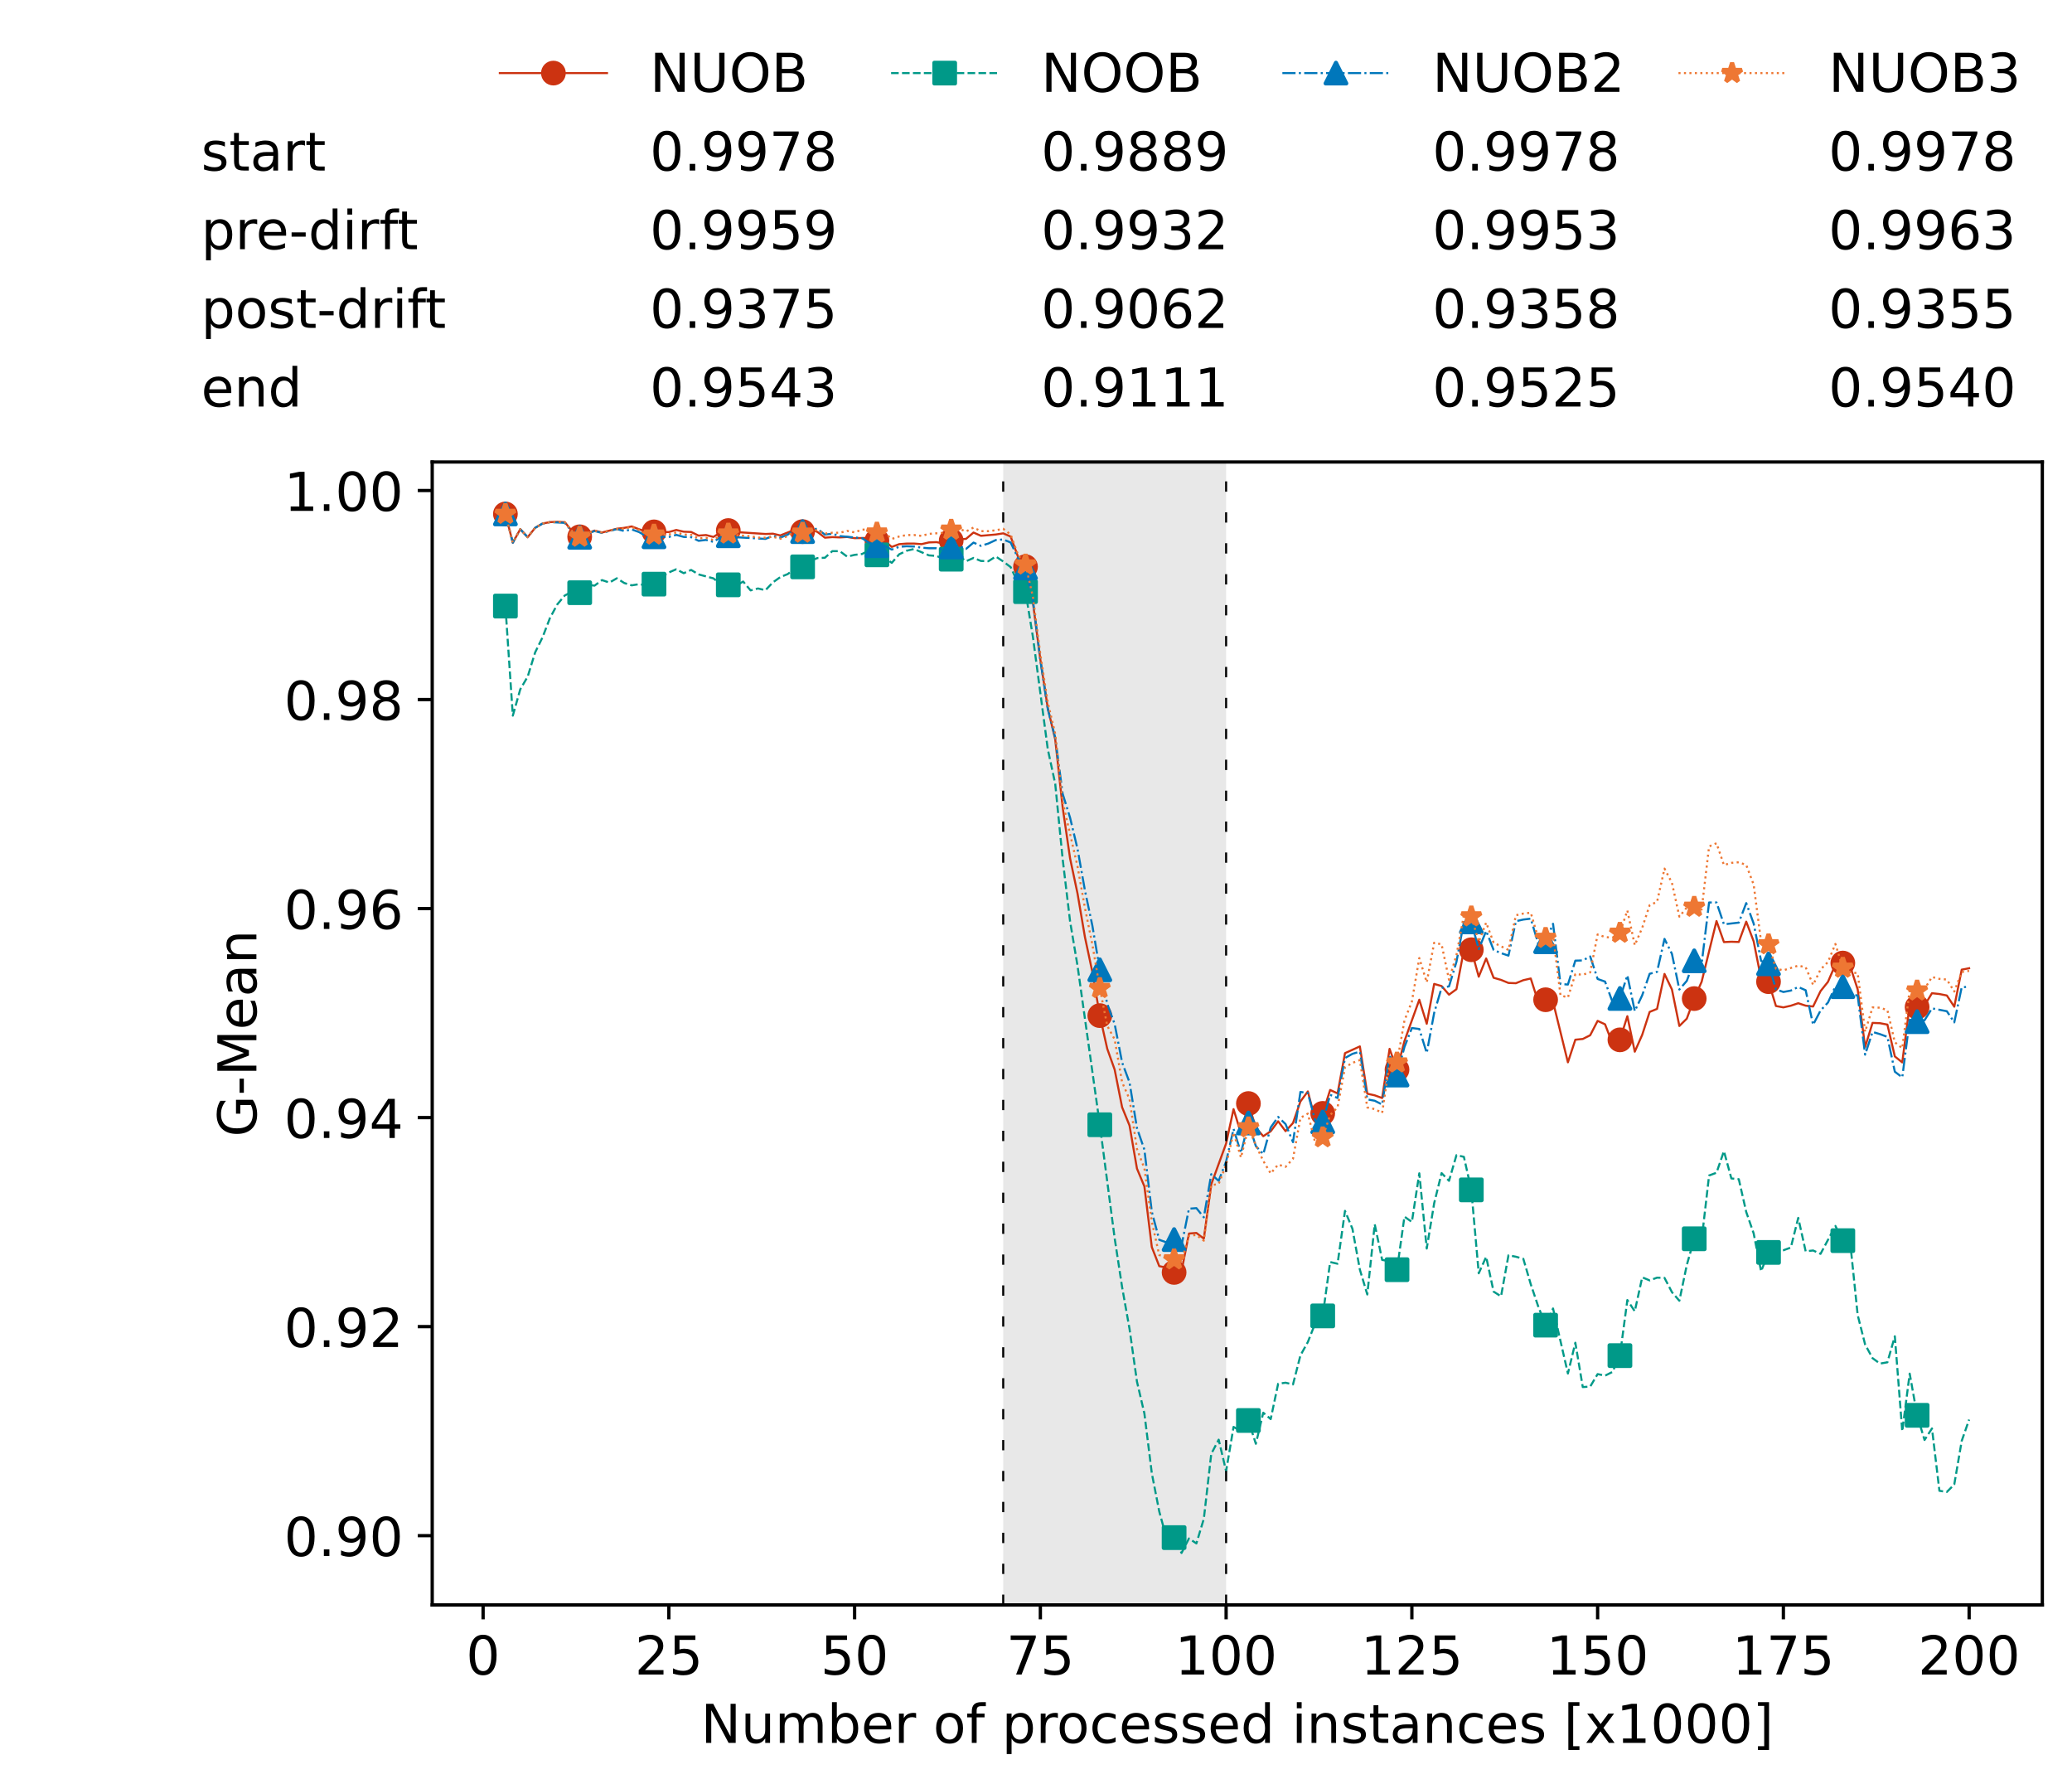 <?xml version="1.0" encoding="utf-8" standalone="no"?>
<!DOCTYPE svg PUBLIC "-//W3C//DTD SVG 1.1//EN"
  "http://www.w3.org/Graphics/SVG/1.1/DTD/svg11.dtd">
<!-- Created with matplotlib (https://matplotlib.org/) -->
<svg height="432.615pt" version="1.1" viewBox="0 0 502.65 432.615" width="502.65pt" xmlns="http://www.w3.org/2000/svg" xmlns:xlink="http://www.w3.org/1999/xlink">
 <defs>
  <style type="text/css">*{stroke-linecap:butt;stroke-linejoin:round;}</style>
 </defs>
 <g id="figure_1">
  <g id="patch_1">
   <path d="M 0 432.615 
L 502.65 432.615 
L 502.65 0 
L 0 0 
z
" style="fill:#ffffff;"/>
  </g>
  <g id="axes_1">
   <g id="patch_2">
    <path d="M 104.85 389.252 
L 495.45 389.252 
L 495.45 112.052 
L 104.85 112.052 
z
" style="fill:#ffffff;"/>
   </g>
   <g id="patch_3">
    <path clip-path="url(#p56d55655c6)" d="M 297.446 389.252 
L 297.446 112.052 
L 243.372 112.052 
L 243.372 389.252 
z
" style="fill:#d3d3d3;opacity:0.5;"/>
   </g>
   <g id="matplotlib.axis_1">
    <g id="xtick_1">
     <g id="line2d_1">
      <defs>
       <path d="M 0 0 
L 0 3.5 
" id="m01aa8a40c4" style="stroke:#000000;stroke-width:0.8;"/>
      </defs>
      <g>
       <use style="stroke:#000000;stroke-width:0.8;" x="117.197" xlink:href="#m01aa8a40c4" y="389.252"/>
      </g>
     </g>
     <g id="text_1">
      <!-- 0 -->
      <g transform="translate(113.061 406.13)scale(0.13 -0.13)">
       <defs>
        <path d="M 31.781 66.406 
Q 24.172 66.406 20.328 58.906 
Q 16.5 51.422 16.5 36.375 
Q 16.5 21.391 20.328 13.891 
Q 24.172 6.391 31.781 6.391 
Q 39.453 6.391 43.281 13.891 
Q 47.125 21.391 47.125 36.375 
Q 47.125 51.422 43.281 58.906 
Q 39.453 66.406 31.781 66.406 
z
M 31.781 74.219 
Q 44.047 74.219 50.516 64.516 
Q 56.984 54.828 56.984 36.375 
Q 56.984 17.969 50.516 8.266 
Q 44.047 -1.422 31.781 -1.422 
Q 19.531 -1.422 13.062 8.266 
Q 6.594 17.969 6.594 36.375 
Q 6.594 54.828 13.062 64.516 
Q 19.531 74.219 31.781 74.219 
z
" id="DejaVuSans-48"/>
       </defs>
       <use xlink:href="#DejaVuSans-48"/>
      </g>
     </g>
    </g>
    <g id="xtick_2">
     <g id="line2d_2">
      <g>
       <use style="stroke:#000000;stroke-width:0.8;" x="162.259" xlink:href="#m01aa8a40c4" y="389.252"/>
      </g>
     </g>
     <g id="text_2">
      <!-- 25 -->
      <g transform="translate(153.988 406.13)scale(0.13 -0.13)">
       <defs>
        <path d="M 19.188 8.297 
L 53.609 8.297 
L 53.609 0 
L 7.328 0 
L 7.328 8.297 
Q 12.938 14.109 22.625 23.891 
Q 32.328 33.688 34.812 36.531 
Q 39.547 41.844 41.422 45.531 
Q 43.312 49.219 43.312 52.781 
Q 43.312 58.594 39.234 62.25 
Q 35.156 65.922 28.609 65.922 
Q 23.969 65.922 18.812 64.312 
Q 13.672 62.703 7.812 59.422 
L 7.812 69.391 
Q 13.766 71.781 18.938 73 
Q 24.125 74.219 28.422 74.219 
Q 39.75 74.219 46.484 68.547 
Q 53.219 62.891 53.219 53.422 
Q 53.219 48.922 51.531 44.891 
Q 49.859 40.875 45.406 35.406 
Q 44.188 33.984 37.641 27.219 
Q 31.109 20.453 19.188 8.297 
z
" id="DejaVuSans-50"/>
        <path d="M 10.797 72.906 
L 49.516 72.906 
L 49.516 64.594 
L 19.828 64.594 
L 19.828 46.734 
Q 21.969 47.469 24.109 47.828 
Q 26.266 48.188 28.422 48.188 
Q 40.625 48.188 47.75 41.5 
Q 54.891 34.812 54.891 23.391 
Q 54.891 11.625 47.562 5.094 
Q 40.234 -1.422 26.906 -1.422 
Q 22.312 -1.422 17.547 -0.641 
Q 12.797 0.141 7.719 1.703 
L 7.719 11.625 
Q 12.109 9.234 16.797 8.062 
Q 21.484 6.891 26.703 6.891 
Q 35.156 6.891 40.078 11.328 
Q 45.016 15.766 45.016 23.391 
Q 45.016 31 40.078 35.438 
Q 35.156 39.891 26.703 39.891 
Q 22.75 39.891 18.812 39.016 
Q 14.891 38.141 10.797 36.281 
z
" id="DejaVuSans-53"/>
       </defs>
       <use xlink:href="#DejaVuSans-50"/>
       <use x="63.623" xlink:href="#DejaVuSans-53"/>
      </g>
     </g>
    </g>
    <g id="xtick_3">
     <g id="line2d_3">
      <g>
       <use style="stroke:#000000;stroke-width:0.8;" x="207.322" xlink:href="#m01aa8a40c4" y="389.252"/>
      </g>
     </g>
     <g id="text_3">
      <!-- 50 -->
      <g transform="translate(199.05 406.13)scale(0.13 -0.13)">
       <use xlink:href="#DejaVuSans-53"/>
       <use x="63.623" xlink:href="#DejaVuSans-48"/>
      </g>
     </g>
    </g>
    <g id="xtick_4">
     <g id="line2d_4">
      <g>
       <use style="stroke:#000000;stroke-width:0.8;" x="252.384" xlink:href="#m01aa8a40c4" y="389.252"/>
      </g>
     </g>
     <g id="text_4">
      <!-- 75 -->
      <g transform="translate(244.113 406.13)scale(0.13 -0.13)">
       <defs>
        <path d="M 8.203 72.906 
L 55.078 72.906 
L 55.078 68.703 
L 28.609 0 
L 18.312 0 
L 43.219 64.594 
L 8.203 64.594 
z
" id="DejaVuSans-55"/>
       </defs>
       <use xlink:href="#DejaVuSans-55"/>
       <use x="63.623" xlink:href="#DejaVuSans-53"/>
      </g>
     </g>
    </g>
    <g id="xtick_5">
     <g id="line2d_5">
      <g>
       <use style="stroke:#000000;stroke-width:0.8;" x="297.446" xlink:href="#m01aa8a40c4" y="389.252"/>
      </g>
     </g>
     <g id="text_5">
      <!-- 100 -->
      <g transform="translate(285.039 406.13)scale(0.13 -0.13)">
       <defs>
        <path d="M 12.406 8.297 
L 28.516 8.297 
L 28.516 63.922 
L 10.984 60.406 
L 10.984 69.391 
L 28.422 72.906 
L 38.281 72.906 
L 38.281 8.297 
L 54.391 8.297 
L 54.391 0 
L 12.406 0 
z
" id="DejaVuSans-49"/>
       </defs>
       <use xlink:href="#DejaVuSans-49"/>
       <use x="63.623" xlink:href="#DejaVuSans-48"/>
       <use x="127.246" xlink:href="#DejaVuSans-48"/>
      </g>
     </g>
    </g>
    <g id="xtick_6">
     <g id="line2d_6">
      <g>
       <use style="stroke:#000000;stroke-width:0.8;" x="342.509" xlink:href="#m01aa8a40c4" y="389.252"/>
      </g>
     </g>
     <g id="text_6">
      <!-- 125 -->
      <g transform="translate(330.102 406.13)scale(0.13 -0.13)">
       <use xlink:href="#DejaVuSans-49"/>
       <use x="63.623" xlink:href="#DejaVuSans-50"/>
       <use x="127.246" xlink:href="#DejaVuSans-53"/>
      </g>
     </g>
    </g>
    <g id="xtick_7">
     <g id="line2d_7">
      <g>
       <use style="stroke:#000000;stroke-width:0.8;" x="387.571" xlink:href="#m01aa8a40c4" y="389.252"/>
      </g>
     </g>
     <g id="text_7">
      <!-- 150 -->
      <g transform="translate(375.164 406.13)scale(0.13 -0.13)">
       <use xlink:href="#DejaVuSans-49"/>
       <use x="63.623" xlink:href="#DejaVuSans-53"/>
       <use x="127.246" xlink:href="#DejaVuSans-48"/>
      </g>
     </g>
    </g>
    <g id="xtick_8">
     <g id="line2d_8">
      <g>
       <use style="stroke:#000000;stroke-width:0.8;" x="432.633" xlink:href="#m01aa8a40c4" y="389.252"/>
      </g>
     </g>
     <g id="text_8">
      <!-- 175 -->
      <g transform="translate(420.226 406.13)scale(0.13 -0.13)">
       <use xlink:href="#DejaVuSans-49"/>
       <use x="63.623" xlink:href="#DejaVuSans-55"/>
       <use x="127.246" xlink:href="#DejaVuSans-53"/>
      </g>
     </g>
    </g>
    <g id="xtick_9">
     <g id="line2d_9">
      <g>
       <use style="stroke:#000000;stroke-width:0.8;" x="477.695" xlink:href="#m01aa8a40c4" y="389.252"/>
      </g>
     </g>
     <g id="text_9">
      <!-- 200 -->
      <g transform="translate(465.289 406.13)scale(0.13 -0.13)">
       <use xlink:href="#DejaVuSans-50"/>
       <use x="63.623" xlink:href="#DejaVuSans-48"/>
       <use x="127.246" xlink:href="#DejaVuSans-48"/>
      </g>
     </g>
    </g>
    <g id="text_10">
     <!-- Number of processed instances [x1000] -->
     <g transform="translate(170.025 422.711)scale(0.13 -0.13)">
      <defs>
       <path d="M 9.812 72.906 
L 23.094 72.906 
L 55.422 11.922 
L 55.422 72.906 
L 64.984 72.906 
L 64.984 0 
L 51.703 0 
L 19.391 60.984 
L 19.391 0 
L 9.812 0 
z
" id="DejaVuSans-78"/>
       <path d="M 8.5 21.578 
L 8.5 54.688 
L 17.484 54.688 
L 17.484 21.922 
Q 17.484 14.156 20.5 10.266 
Q 23.531 6.391 29.594 6.391 
Q 36.859 6.391 41.078 11.031 
Q 45.312 15.672 45.312 23.688 
L 45.312 54.688 
L 54.297 54.688 
L 54.297 0 
L 45.312 0 
L 45.312 8.406 
Q 42.047 3.422 37.719 1 
Q 33.406 -1.422 27.688 -1.422 
Q 18.266 -1.422 13.375 4.438 
Q 8.5 10.297 8.5 21.578 
z
M 31.109 56 
z
" id="DejaVuSans-117"/>
       <path d="M 52 44.188 
Q 55.375 50.25 60.062 53.125 
Q 64.75 56 71.094 56 
Q 79.641 56 84.281 50.016 
Q 88.922 44.047 88.922 33.016 
L 88.922 0 
L 79.891 0 
L 79.891 32.719 
Q 79.891 40.578 77.094 44.375 
Q 74.312 48.188 68.609 48.188 
Q 61.625 48.188 57.562 43.547 
Q 53.516 38.922 53.516 30.906 
L 53.516 0 
L 44.484 0 
L 44.484 32.719 
Q 44.484 40.625 41.703 44.406 
Q 38.922 48.188 33.109 48.188 
Q 26.219 48.188 22.156 43.531 
Q 18.109 38.875 18.109 30.906 
L 18.109 0 
L 9.078 0 
L 9.078 54.688 
L 18.109 54.688 
L 18.109 46.188 
Q 21.188 51.219 25.484 53.609 
Q 29.781 56 35.688 56 
Q 41.656 56 45.828 52.969 
Q 50 49.953 52 44.188 
z
" id="DejaVuSans-109"/>
       <path d="M 48.688 27.297 
Q 48.688 37.203 44.609 42.844 
Q 40.531 48.484 33.406 48.484 
Q 26.266 48.484 22.188 42.844 
Q 18.109 37.203 18.109 27.297 
Q 18.109 17.391 22.188 11.75 
Q 26.266 6.109 33.406 6.109 
Q 40.531 6.109 44.609 11.75 
Q 48.688 17.391 48.688 27.297 
z
M 18.109 46.391 
Q 20.953 51.266 25.266 53.625 
Q 29.594 56 35.594 56 
Q 45.562 56 51.781 48.094 
Q 58.016 40.188 58.016 27.297 
Q 58.016 14.406 51.781 6.484 
Q 45.562 -1.422 35.594 -1.422 
Q 29.594 -1.422 25.266 0.953 
Q 20.953 3.328 18.109 8.203 
L 18.109 0 
L 9.078 0 
L 9.078 75.984 
L 18.109 75.984 
z
" id="DejaVuSans-98"/>
       <path d="M 56.203 29.594 
L 56.203 25.203 
L 14.891 25.203 
Q 15.484 15.922 20.484 11.062 
Q 25.484 6.203 34.422 6.203 
Q 39.594 6.203 44.453 7.469 
Q 49.312 8.734 54.109 11.281 
L 54.109 2.781 
Q 49.266 0.734 44.188 -0.344 
Q 39.109 -1.422 33.891 -1.422 
Q 20.797 -1.422 13.156 6.188 
Q 5.516 13.812 5.516 26.812 
Q 5.516 40.234 12.766 48.109 
Q 20.016 56 32.328 56 
Q 43.359 56 49.781 48.891 
Q 56.203 41.797 56.203 29.594 
z
M 47.219 32.234 
Q 47.125 39.594 43.094 43.984 
Q 39.062 48.391 32.422 48.391 
Q 24.906 48.391 20.391 44.141 
Q 15.875 39.891 15.188 32.172 
z
" id="DejaVuSans-101"/>
       <path d="M 41.109 46.297 
Q 39.594 47.172 37.812 47.578 
Q 36.031 48 33.891 48 
Q 26.266 48 22.188 43.047 
Q 18.109 38.094 18.109 28.812 
L 18.109 0 
L 9.078 0 
L 9.078 54.688 
L 18.109 54.688 
L 18.109 46.188 
Q 20.953 51.172 25.484 53.578 
Q 30.031 56 36.531 56 
Q 37.453 56 38.578 55.875 
Q 39.703 55.766 41.062 55.516 
z
" id="DejaVuSans-114"/>
       <path id="DejaVuSans-32"/>
       <path d="M 30.609 48.391 
Q 23.391 48.391 19.188 42.75 
Q 14.984 37.109 14.984 27.297 
Q 14.984 17.484 19.156 11.844 
Q 23.344 6.203 30.609 6.203 
Q 37.797 6.203 41.984 11.859 
Q 46.188 17.531 46.188 27.297 
Q 46.188 37.016 41.984 42.703 
Q 37.797 48.391 30.609 48.391 
z
M 30.609 56 
Q 42.328 56 49.016 48.375 
Q 55.719 40.766 55.719 27.297 
Q 55.719 13.875 49.016 6.219 
Q 42.328 -1.422 30.609 -1.422 
Q 18.844 -1.422 12.172 6.219 
Q 5.516 13.875 5.516 27.297 
Q 5.516 40.766 12.172 48.375 
Q 18.844 56 30.609 56 
z
" id="DejaVuSans-111"/>
       <path d="M 37.109 75.984 
L 37.109 68.5 
L 28.516 68.5 
Q 23.688 68.5 21.797 66.547 
Q 19.922 64.594 19.922 59.516 
L 19.922 54.688 
L 34.719 54.688 
L 34.719 47.703 
L 19.922 47.703 
L 19.922 0 
L 10.891 0 
L 10.891 47.703 
L 2.297 47.703 
L 2.297 54.688 
L 10.891 54.688 
L 10.891 58.5 
Q 10.891 67.625 15.141 71.797 
Q 19.391 75.984 28.609 75.984 
z
" id="DejaVuSans-102"/>
       <path d="M 18.109 8.203 
L 18.109 -20.797 
L 9.078 -20.797 
L 9.078 54.688 
L 18.109 54.688 
L 18.109 46.391 
Q 20.953 51.266 25.266 53.625 
Q 29.594 56 35.594 56 
Q 45.562 56 51.781 48.094 
Q 58.016 40.188 58.016 27.297 
Q 58.016 14.406 51.781 6.484 
Q 45.562 -1.422 35.594 -1.422 
Q 29.594 -1.422 25.266 0.953 
Q 20.953 3.328 18.109 8.203 
z
M 48.688 27.297 
Q 48.688 37.203 44.609 42.844 
Q 40.531 48.484 33.406 48.484 
Q 26.266 48.484 22.188 42.844 
Q 18.109 37.203 18.109 27.297 
Q 18.109 17.391 22.188 11.75 
Q 26.266 6.109 33.406 6.109 
Q 40.531 6.109 44.609 11.75 
Q 48.688 17.391 48.688 27.297 
z
" id="DejaVuSans-112"/>
       <path d="M 48.781 52.594 
L 48.781 44.188 
Q 44.969 46.297 41.141 47.344 
Q 37.312 48.391 33.406 48.391 
Q 24.656 48.391 19.812 42.844 
Q 14.984 37.312 14.984 27.297 
Q 14.984 17.281 19.812 11.734 
Q 24.656 6.203 33.406 6.203 
Q 37.312 6.203 41.141 7.25 
Q 44.969 8.297 48.781 10.406 
L 48.781 2.094 
Q 45.016 0.344 40.984 -0.531 
Q 36.969 -1.422 32.422 -1.422 
Q 20.062 -1.422 12.781 6.344 
Q 5.516 14.109 5.516 27.297 
Q 5.516 40.672 12.859 48.328 
Q 20.219 56 33.016 56 
Q 37.156 56 41.109 55.141 
Q 45.062 54.297 48.781 52.594 
z
" id="DejaVuSans-99"/>
       <path d="M 44.281 53.078 
L 44.281 44.578 
Q 40.484 46.531 36.375 47.5 
Q 32.281 48.484 27.875 48.484 
Q 21.188 48.484 17.844 46.438 
Q 14.5 44.391 14.5 40.281 
Q 14.5 37.156 16.891 35.375 
Q 19.281 33.594 26.516 31.984 
L 29.594 31.297 
Q 39.156 29.25 43.188 25.516 
Q 47.219 21.781 47.219 15.094 
Q 47.219 7.469 41.188 3.016 
Q 35.156 -1.422 24.609 -1.422 
Q 20.219 -1.422 15.453 -0.562 
Q 10.688 0.297 5.422 2 
L 5.422 11.281 
Q 10.406 8.688 15.234 7.391 
Q 20.062 6.109 24.812 6.109 
Q 31.156 6.109 34.562 8.281 
Q 37.984 10.453 37.984 14.406 
Q 37.984 18.062 35.516 20.016 
Q 33.062 21.969 24.703 23.781 
L 21.578 24.516 
Q 13.234 26.266 9.516 29.906 
Q 5.812 33.547 5.812 39.891 
Q 5.812 47.609 11.281 51.797 
Q 16.75 56 26.812 56 
Q 31.781 56 36.172 55.266 
Q 40.578 54.547 44.281 53.078 
z
" id="DejaVuSans-115"/>
       <path d="M 45.406 46.391 
L 45.406 75.984 
L 54.391 75.984 
L 54.391 0 
L 45.406 0 
L 45.406 8.203 
Q 42.578 3.328 38.25 0.953 
Q 33.938 -1.422 27.875 -1.422 
Q 17.969 -1.422 11.734 6.484 
Q 5.516 14.406 5.516 27.297 
Q 5.516 40.188 11.734 48.094 
Q 17.969 56 27.875 56 
Q 33.938 56 38.25 53.625 
Q 42.578 51.266 45.406 46.391 
z
M 14.797 27.297 
Q 14.797 17.391 18.875 11.75 
Q 22.953 6.109 30.078 6.109 
Q 37.203 6.109 41.297 11.75 
Q 45.406 17.391 45.406 27.297 
Q 45.406 37.203 41.297 42.844 
Q 37.203 48.484 30.078 48.484 
Q 22.953 48.484 18.875 42.844 
Q 14.797 37.203 14.797 27.297 
z
" id="DejaVuSans-100"/>
       <path d="M 9.422 54.688 
L 18.406 54.688 
L 18.406 0 
L 9.422 0 
z
M 9.422 75.984 
L 18.406 75.984 
L 18.406 64.594 
L 9.422 64.594 
z
" id="DejaVuSans-105"/>
       <path d="M 54.891 33.016 
L 54.891 0 
L 45.906 0 
L 45.906 32.719 
Q 45.906 40.484 42.875 44.328 
Q 39.844 48.188 33.797 48.188 
Q 26.516 48.188 22.312 43.547 
Q 18.109 38.922 18.109 30.906 
L 18.109 0 
L 9.078 0 
L 9.078 54.688 
L 18.109 54.688 
L 18.109 46.188 
Q 21.344 51.125 25.703 53.562 
Q 30.078 56 35.797 56 
Q 45.219 56 50.047 50.172 
Q 54.891 44.344 54.891 33.016 
z
" id="DejaVuSans-110"/>
       <path d="M 18.312 70.219 
L 18.312 54.688 
L 36.812 54.688 
L 36.812 47.703 
L 18.312 47.703 
L 18.312 18.016 
Q 18.312 11.328 20.141 9.422 
Q 21.969 7.516 27.594 7.516 
L 36.812 7.516 
L 36.812 0 
L 27.594 0 
Q 17.188 0 13.234 3.875 
Q 9.281 7.766 9.281 18.016 
L 9.281 47.703 
L 2.688 47.703 
L 2.688 54.688 
L 9.281 54.688 
L 9.281 70.219 
z
" id="DejaVuSans-116"/>
       <path d="M 34.281 27.484 
Q 23.391 27.484 19.188 25 
Q 14.984 22.516 14.984 16.5 
Q 14.984 11.719 18.141 8.906 
Q 21.297 6.109 26.703 6.109 
Q 34.188 6.109 38.703 11.406 
Q 43.219 16.703 43.219 25.484 
L 43.219 27.484 
z
M 52.203 31.203 
L 52.203 0 
L 43.219 0 
L 43.219 8.297 
Q 40.141 3.328 35.547 0.953 
Q 30.953 -1.422 24.312 -1.422 
Q 15.922 -1.422 10.953 3.297 
Q 6 8.016 6 15.922 
Q 6 25.141 12.172 29.828 
Q 18.359 34.516 30.609 34.516 
L 43.219 34.516 
L 43.219 35.406 
Q 43.219 41.609 39.141 45 
Q 35.062 48.391 27.688 48.391 
Q 23 48.391 18.547 47.266 
Q 14.109 46.141 10.016 43.891 
L 10.016 52.203 
Q 14.938 54.109 19.578 55.047 
Q 24.219 56 28.609 56 
Q 40.484 56 46.344 49.844 
Q 52.203 43.703 52.203 31.203 
z
" id="DejaVuSans-97"/>
       <path d="M 8.594 75.984 
L 29.297 75.984 
L 29.297 69 
L 17.578 69 
L 17.578 -6.203 
L 29.297 -6.203 
L 29.297 -13.188 
L 8.594 -13.188 
z
" id="DejaVuSans-91"/>
       <path d="M 54.891 54.688 
L 35.109 28.078 
L 55.906 0 
L 45.312 0 
L 29.391 21.484 
L 13.484 0 
L 2.875 0 
L 24.125 28.609 
L 4.688 54.688 
L 15.281 54.688 
L 29.781 35.203 
L 44.281 54.688 
z
" id="DejaVuSans-120"/>
       <path d="M 30.422 75.984 
L 30.422 -13.188 
L 9.719 -13.188 
L 9.719 -6.203 
L 21.391 -6.203 
L 21.391 69 
L 9.719 69 
L 9.719 75.984 
z
" id="DejaVuSans-93"/>
      </defs>
      <use xlink:href="#DejaVuSans-78"/>
      <use x="74.805" xlink:href="#DejaVuSans-117"/>
      <use x="138.184" xlink:href="#DejaVuSans-109"/>
      <use x="235.596" xlink:href="#DejaVuSans-98"/>
      <use x="299.072" xlink:href="#DejaVuSans-101"/>
      <use x="360.596" xlink:href="#DejaVuSans-114"/>
      <use x="401.709" xlink:href="#DejaVuSans-32"/>
      <use x="433.496" xlink:href="#DejaVuSans-111"/>
      <use x="494.678" xlink:href="#DejaVuSans-102"/>
      <use x="529.883" xlink:href="#DejaVuSans-32"/>
      <use x="561.67" xlink:href="#DejaVuSans-112"/>
      <use x="625.146" xlink:href="#DejaVuSans-114"/>
      <use x="664.01" xlink:href="#DejaVuSans-111"/>
      <use x="725.191" xlink:href="#DejaVuSans-99"/>
      <use x="780.172" xlink:href="#DejaVuSans-101"/>
      <use x="841.695" xlink:href="#DejaVuSans-115"/>
      <use x="893.795" xlink:href="#DejaVuSans-115"/>
      <use x="945.895" xlink:href="#DejaVuSans-101"/>
      <use x="1007.418" xlink:href="#DejaVuSans-100"/>
      <use x="1070.895" xlink:href="#DejaVuSans-32"/>
      <use x="1102.682" xlink:href="#DejaVuSans-105"/>
      <use x="1130.465" xlink:href="#DejaVuSans-110"/>
      <use x="1193.844" xlink:href="#DejaVuSans-115"/>
      <use x="1245.943" xlink:href="#DejaVuSans-116"/>
      <use x="1285.152" xlink:href="#DejaVuSans-97"/>
      <use x="1346.432" xlink:href="#DejaVuSans-110"/>
      <use x="1409.811" xlink:href="#DejaVuSans-99"/>
      <use x="1464.791" xlink:href="#DejaVuSans-101"/>
      <use x="1526.314" xlink:href="#DejaVuSans-115"/>
      <use x="1578.414" xlink:href="#DejaVuSans-32"/>
      <use x="1610.201" xlink:href="#DejaVuSans-91"/>
      <use x="1649.215" xlink:href="#DejaVuSans-120"/>
      <use x="1708.395" xlink:href="#DejaVuSans-49"/>
      <use x="1772.018" xlink:href="#DejaVuSans-48"/>
      <use x="1835.641" xlink:href="#DejaVuSans-48"/>
      <use x="1899.264" xlink:href="#DejaVuSans-48"/>
      <use x="1962.887" xlink:href="#DejaVuSans-93"/>
     </g>
    </g>
   </g>
   <g id="matplotlib.axis_2">
    <g id="ytick_1">
     <g id="line2d_10">
      <defs>
       <path d="M 0 0 
L -3.5 0 
" id="m2b2c83235e" style="stroke:#000000;stroke-width:0.8;"/>
      </defs>
      <g>
       <use style="stroke:#000000;stroke-width:0.8;" x="104.85" xlink:href="#m2b2c83235e" y="372.449"/>
      </g>
     </g>
     <g id="text_11">
      <!-- 0.90 -->
      <g transform="translate(68.905 377.388)scale(0.13 -0.13)">
       <defs>
        <path d="M 10.688 12.406 
L 21 12.406 
L 21 0 
L 10.688 0 
z
" id="DejaVuSans-46"/>
        <path d="M 10.984 1.516 
L 10.984 10.5 
Q 14.703 8.734 18.5 7.812 
Q 22.312 6.891 25.984 6.891 
Q 35.75 6.891 40.891 13.453 
Q 46.047 20.016 46.781 33.406 
Q 43.953 29.203 39.594 26.953 
Q 35.25 24.703 29.984 24.703 
Q 19.047 24.703 12.672 31.312 
Q 6.297 37.938 6.297 49.422 
Q 6.297 60.641 12.938 67.422 
Q 19.578 74.219 30.609 74.219 
Q 43.266 74.219 49.922 64.516 
Q 56.594 54.828 56.594 36.375 
Q 56.594 19.141 48.406 8.859 
Q 40.234 -1.422 26.422 -1.422 
Q 22.703 -1.422 18.891 -0.688 
Q 15.094 0.047 10.984 1.516 
z
M 30.609 32.422 
Q 37.25 32.422 41.125 36.953 
Q 45.016 41.5 45.016 49.422 
Q 45.016 57.281 41.125 61.844 
Q 37.25 66.406 30.609 66.406 
Q 23.969 66.406 20.094 61.844 
Q 16.219 57.281 16.219 49.422 
Q 16.219 41.5 20.094 36.953 
Q 23.969 32.422 30.609 32.422 
z
" id="DejaVuSans-57"/>
       </defs>
       <use xlink:href="#DejaVuSans-48"/>
       <use x="63.623" xlink:href="#DejaVuSans-46"/>
       <use x="95.41" xlink:href="#DejaVuSans-57"/>
       <use x="159.033" xlink:href="#DejaVuSans-48"/>
      </g>
     </g>
    </g>
    <g id="ytick_2">
     <g id="line2d_11">
      <g>
       <use style="stroke:#000000;stroke-width:0.8;" x="104.85" xlink:href="#m2b2c83235e" y="321.753"/>
      </g>
     </g>
     <g id="text_12">
      <!-- 0.92 -->
      <g transform="translate(68.905 326.692)scale(0.13 -0.13)">
       <use xlink:href="#DejaVuSans-48"/>
       <use x="63.623" xlink:href="#DejaVuSans-46"/>
       <use x="95.41" xlink:href="#DejaVuSans-57"/>
       <use x="159.033" xlink:href="#DejaVuSans-50"/>
      </g>
     </g>
    </g>
    <g id="ytick_3">
     <g id="line2d_12">
      <g>
       <use style="stroke:#000000;stroke-width:0.8;" x="104.85" xlink:href="#m2b2c83235e" y="271.057"/>
      </g>
     </g>
     <g id="text_13">
      <!-- 0.94 -->
      <g transform="translate(68.905 275.996)scale(0.13 -0.13)">
       <defs>
        <path d="M 37.797 64.312 
L 12.891 25.391 
L 37.797 25.391 
z
M 35.203 72.906 
L 47.609 72.906 
L 47.609 25.391 
L 58.016 25.391 
L 58.016 17.188 
L 47.609 17.188 
L 47.609 0 
L 37.797 0 
L 37.797 17.188 
L 4.891 17.188 
L 4.891 26.703 
z
" id="DejaVuSans-52"/>
       </defs>
       <use xlink:href="#DejaVuSans-48"/>
       <use x="63.623" xlink:href="#DejaVuSans-46"/>
       <use x="95.41" xlink:href="#DejaVuSans-57"/>
       <use x="159.033" xlink:href="#DejaVuSans-52"/>
      </g>
     </g>
    </g>
    <g id="ytick_4">
     <g id="line2d_13">
      <g>
       <use style="stroke:#000000;stroke-width:0.8;" x="104.85" xlink:href="#m2b2c83235e" y="220.361"/>
      </g>
     </g>
     <g id="text_14">
      <!-- 0.96 -->
      <g transform="translate(68.905 225.3)scale(0.13 -0.13)">
       <defs>
        <path d="M 33.016 40.375 
Q 26.375 40.375 22.484 35.828 
Q 18.609 31.297 18.609 23.391 
Q 18.609 15.531 22.484 10.953 
Q 26.375 6.391 33.016 6.391 
Q 39.656 6.391 43.531 10.953 
Q 47.406 15.531 47.406 23.391 
Q 47.406 31.297 43.531 35.828 
Q 39.656 40.375 33.016 40.375 
z
M 52.594 71.297 
L 52.594 62.312 
Q 48.875 64.062 45.094 64.984 
Q 41.312 65.922 37.594 65.922 
Q 27.828 65.922 22.672 59.328 
Q 17.531 52.734 16.797 39.406 
Q 19.672 43.656 24.016 45.922 
Q 28.375 48.188 33.594 48.188 
Q 44.578 48.188 50.953 41.516 
Q 57.328 34.859 57.328 23.391 
Q 57.328 12.156 50.688 5.359 
Q 44.047 -1.422 33.016 -1.422 
Q 20.359 -1.422 13.672 8.266 
Q 6.984 17.969 6.984 36.375 
Q 6.984 53.656 15.188 63.938 
Q 23.391 74.219 37.203 74.219 
Q 40.922 74.219 44.703 73.484 
Q 48.484 72.75 52.594 71.297 
z
" id="DejaVuSans-54"/>
       </defs>
       <use xlink:href="#DejaVuSans-48"/>
       <use x="63.623" xlink:href="#DejaVuSans-46"/>
       <use x="95.41" xlink:href="#DejaVuSans-57"/>
       <use x="159.033" xlink:href="#DejaVuSans-54"/>
      </g>
     </g>
    </g>
    <g id="ytick_5">
     <g id="line2d_14">
      <g>
       <use style="stroke:#000000;stroke-width:0.8;" x="104.85" xlink:href="#m2b2c83235e" y="169.665"/>
      </g>
     </g>
     <g id="text_15">
      <!-- 0.98 -->
      <g transform="translate(68.905 174.604)scale(0.13 -0.13)">
       <defs>
        <path d="M 31.781 34.625 
Q 24.75 34.625 20.719 30.859 
Q 16.703 27.094 16.703 20.516 
Q 16.703 13.922 20.719 10.156 
Q 24.75 6.391 31.781 6.391 
Q 38.812 6.391 42.859 10.172 
Q 46.922 13.969 46.922 20.516 
Q 46.922 27.094 42.891 30.859 
Q 38.875 34.625 31.781 34.625 
z
M 21.922 38.812 
Q 15.578 40.375 12.031 44.719 
Q 8.5 49.078 8.5 55.328 
Q 8.5 64.062 14.719 69.141 
Q 20.953 74.219 31.781 74.219 
Q 42.672 74.219 48.875 69.141 
Q 55.078 64.062 55.078 55.328 
Q 55.078 49.078 51.531 44.719 
Q 48 40.375 41.703 38.812 
Q 48.828 37.156 52.797 32.312 
Q 56.781 27.484 56.781 20.516 
Q 56.781 9.906 50.312 4.234 
Q 43.844 -1.422 31.781 -1.422 
Q 19.734 -1.422 13.25 4.234 
Q 6.781 9.906 6.781 20.516 
Q 6.781 27.484 10.781 32.312 
Q 14.797 37.156 21.922 38.812 
z
M 18.312 54.391 
Q 18.312 48.734 21.844 45.562 
Q 25.391 42.391 31.781 42.391 
Q 38.141 42.391 41.719 45.562 
Q 45.312 48.734 45.312 54.391 
Q 45.312 60.062 41.719 63.234 
Q 38.141 66.406 31.781 66.406 
Q 25.391 66.406 21.844 63.234 
Q 18.312 60.062 18.312 54.391 
z
" id="DejaVuSans-56"/>
       </defs>
       <use xlink:href="#DejaVuSans-48"/>
       <use x="63.623" xlink:href="#DejaVuSans-46"/>
       <use x="95.41" xlink:href="#DejaVuSans-57"/>
       <use x="159.033" xlink:href="#DejaVuSans-56"/>
      </g>
     </g>
    </g>
    <g id="ytick_6">
     <g id="line2d_15">
      <g>
       <use style="stroke:#000000;stroke-width:0.8;" x="104.85" xlink:href="#m2b2c83235e" y="118.968"/>
      </g>
     </g>
     <g id="text_16">
      <!-- 1.00 -->
      <g transform="translate(68.905 123.907)scale(0.13 -0.13)">
       <use xlink:href="#DejaVuSans-49"/>
       <use x="63.623" xlink:href="#DejaVuSans-46"/>
       <use x="95.41" xlink:href="#DejaVuSans-48"/>
       <use x="159.033" xlink:href="#DejaVuSans-48"/>
      </g>
     </g>
    </g>
    <g id="text_17">
     <!-- G-Mean -->
     <g transform="translate(62.201 275.744)rotate(-90)scale(0.13 -0.13)">
      <defs>
       <path d="M 59.516 10.406 
L 59.516 29.984 
L 43.406 29.984 
L 43.406 38.094 
L 69.281 38.094 
L 69.281 6.781 
Q 63.578 2.734 56.688 0.656 
Q 49.812 -1.422 42 -1.422 
Q 24.906 -1.422 15.25 8.562 
Q 5.609 18.562 5.609 36.375 
Q 5.609 54.25 15.25 64.234 
Q 24.906 74.219 42 74.219 
Q 49.125 74.219 55.547 72.453 
Q 61.969 70.703 67.391 67.281 
L 67.391 56.781 
Q 61.922 61.422 55.766 63.766 
Q 49.609 66.109 42.828 66.109 
Q 29.438 66.109 22.719 58.641 
Q 16.016 51.172 16.016 36.375 
Q 16.016 21.625 22.719 14.156 
Q 29.438 6.688 42.828 6.688 
Q 48.047 6.688 52.141 7.594 
Q 56.25 8.5 59.516 10.406 
z
" id="DejaVuSans-71"/>
       <path d="M 4.891 31.391 
L 31.203 31.391 
L 31.203 23.391 
L 4.891 23.391 
z
" id="DejaVuSans-45"/>
       <path d="M 9.812 72.906 
L 24.516 72.906 
L 43.109 23.297 
L 61.812 72.906 
L 76.516 72.906 
L 76.516 0 
L 66.891 0 
L 66.891 64.016 
L 48.094 14.016 
L 38.188 14.016 
L 19.391 64.016 
L 19.391 0 
L 9.812 0 
z
" id="DejaVuSans-77"/>
      </defs>
      <use xlink:href="#DejaVuSans-71"/>
      <use x="77.49" xlink:href="#DejaVuSans-45"/>
      <use x="113.574" xlink:href="#DejaVuSans-77"/>
      <use x="199.854" xlink:href="#DejaVuSans-101"/>
      <use x="261.377" xlink:href="#DejaVuSans-97"/>
      <use x="322.656" xlink:href="#DejaVuSans-110"/>
     </g>
    </g>
   </g>
   <g id="line2d_16"/>
   <g id="line2d_17"/>
   <g id="line2d_18"/>
   <g id="line2d_19"/>
   <g id="line2d_20"/>
   <g id="line2d_21">
    <path clip-path="url(#p56d55655c6)" d="M 122.605 124.652 
L 124.407 131.622 
L 126.21 128.352 
L 128.012 130.288 
L 129.815 128.024 
L 131.617 126.978 
L 133.419 126.63 
L 135.222 126.556 
L 137.024 126.651 
L 138.827 128.87 
L 140.629 130.191 
L 142.432 129.372 
L 144.234 128.68 
L 146.037 129.153 
L 149.642 128.235 
L 151.444 128.025 
L 153.247 127.677 
L 155.049 128.365 
L 156.852 128.929 
L 162.259 129.039 
L 164.062 128.533 
L 165.864 128.954 
L 167.667 129.025 
L 169.469 129.904 
L 171.272 129.762 
L 173.074 130.223 
L 174.877 129.081 
L 176.679 128.675 
L 178.482 129.031 
L 185.692 129.509 
L 187.494 129.436 
L 189.297 129.858 
L 192.902 128.436 
L 194.704 128.937 
L 196.507 128.341 
L 198.309 129.012 
L 200.112 130.405 
L 201.914 130.265 
L 203.717 130.338 
L 205.519 130.237 
L 207.322 130.522 
L 210.927 130.456 
L 212.729 131.123 
L 214.532 131.12 
L 216.334 132.645 
L 218.137 131.978 
L 219.939 131.838 
L 221.742 131.834 
L 223.544 131.975 
L 225.347 131.556 
L 227.149 131.485 
L 228.952 131.816 
L 230.754 131.106 
L 232.557 130.821 
L 234.359 130.688 
L 236.162 129.159 
L 237.964 129.952 
L 241.569 129.636 
L 243.372 129.352 
L 245.174 130.132 
L 246.976 135.07 
L 248.779 137.439 
L 250.581 146.145 
L 252.384 160.005 
L 254.186 171.752 
L 255.989 179.341 
L 257.791 195.817 
L 259.594 208.195 
L 261.396 216.692 
L 263.199 227.289 
L 265.001 235.769 
L 266.804 246.322 
L 268.606 254.354 
L 270.409 259.428 
L 272.211 268.536 
L 274.014 272.98 
L 275.816 283.417 
L 277.619 287.742 
L 279.421 302.462 
L 281.224 307.085 
L 283.026 307.453 
L 284.829 308.604 
L 286.631 308.318 
L 288.434 299.174 
L 290.236 299.031 
L 292.039 300.417 
L 293.841 287.242 
L 297.446 277.341 
L 299.249 269.006 
L 301.051 274.879 
L 302.854 267.644 
L 304.656 273.49 
L 306.459 275.57 
L 308.261 274.376 
L 310.064 271.955 
L 311.866 274.342 
L 313.669 272.375 
L 315.471 267.145 
L 317.274 264.708 
L 319.076 271.598 
L 320.879 270.031 
L 322.681 264.354 
L 324.484 265.184 
L 326.286 255.428 
L 329.891 253.791 
L 331.694 265.26 
L 333.496 265.655 
L 335.299 266.308 
L 337.101 254.384 
L 338.904 259.429 
L 340.706 252.497 
L 344.311 242.468 
L 346.114 248.3 
L 347.916 238.635 
L 349.719 239.153 
L 351.521 241.238 
L 353.324 239.916 
L 355.126 230.416 
L 356.928 230.346 
L 358.731 236.884 
L 360.533 232.459 
L 362.336 237.14 
L 364.138 237.657 
L 365.941 238.396 
L 367.743 238.463 
L 369.546 237.73 
L 371.348 237.317 
L 373.151 242.948 
L 374.953 242.476 
L 376.756 242.988 
L 380.361 257.647 
L 382.163 252.164 
L 383.966 251.983 
L 385.768 251.08 
L 387.571 247.596 
L 389.373 248.432 
L 391.176 253.103 
L 392.978 252.2 
L 394.781 246.463 
L 396.583 255.069 
L 398.386 250.98 
L 400.188 245.424 
L 401.991 244.688 
L 403.793 236.213 
L 405.596 239.974 
L 407.398 248.836 
L 409.201 247.057 
L 411.003 242.19 
L 412.806 238.101 
L 416.411 223.38 
L 418.213 228.488 
L 420.016 228.407 
L 421.818 228.463 
L 423.621 223.532 
L 425.423 228.301 
L 427.226 237.381 
L 429.028 238.09 
L 430.831 243.993 
L 432.633 244.324 
L 434.436 243.923 
L 436.238 243.315 
L 438.041 243.907 
L 439.843 244.115 
L 441.646 240.383 
L 443.448 238.134 
L 445.251 233.955 
L 447.053 233.571 
L 448.856 234.412 
L 450.658 239.957 
L 452.461 253.93 
L 454.263 248.085 
L 456.066 248.16 
L 457.868 248.501 
L 459.671 256.217 
L 461.473 257.668 
L 463.276 243.714 
L 465.078 244.255 
L 466.881 243.84 
L 468.683 240.885 
L 470.485 241.085 
L 472.288 241.442 
L 474.09 244.157 
L 475.893 235.177 
L 477.695 234.83 
L 477.695 234.83 
" style="fill:none;stroke:#cc3311;stroke-linecap:square;stroke-width:0.5;"/>
    <defs>
     <path d="M 0 2.5 
C 0.663 2.5 1.299 2.237 1.768 1.768 
C 2.237 1.299 2.5 0.663 2.5 0 
C 2.5 -0.663 2.237 -1.299 1.768 -1.768 
C 1.299 -2.237 0.663 -2.5 0 -2.5 
C -0.663 -2.5 -1.299 -2.237 -1.768 -1.768 
C -2.237 -1.299 -2.5 -0.663 -2.5 0 
C -2.5 0.663 -2.237 1.299 -1.768 1.768 
C -1.299 2.237 -0.663 2.5 0 2.5 
z
" id="m6ac38562ca" style="stroke:#cc3311;"/>
    </defs>
    <g clip-path="url(#p56d55655c6)">
     <use style="fill:#cc3311;stroke:#cc3311;" x="122.605" xlink:href="#m6ac38562ca" y="124.652"/>
     <use style="fill:#cc3311;stroke:#cc3311;" x="140.629" xlink:href="#m6ac38562ca" y="130.191"/>
     <use style="fill:#cc3311;stroke:#cc3311;" x="158.654" xlink:href="#m6ac38562ca" y="128.995"/>
     <use style="fill:#cc3311;stroke:#cc3311;" x="176.679" xlink:href="#m6ac38562ca" y="128.675"/>
     <use style="fill:#cc3311;stroke:#cc3311;" x="194.704" xlink:href="#m6ac38562ca" y="128.937"/>
     <use style="fill:#cc3311;stroke:#cc3311;" x="212.729" xlink:href="#m6ac38562ca" y="131.123"/>
     <use style="fill:#cc3311;stroke:#cc3311;" x="230.754" xlink:href="#m6ac38562ca" y="131.106"/>
     <use style="fill:#cc3311;stroke:#cc3311;" x="248.779" xlink:href="#m6ac38562ca" y="137.439"/>
     <use style="fill:#cc3311;stroke:#cc3311;" x="266.804" xlink:href="#m6ac38562ca" y="246.322"/>
     <use style="fill:#cc3311;stroke:#cc3311;" x="284.829" xlink:href="#m6ac38562ca" y="308.604"/>
     <use style="fill:#cc3311;stroke:#cc3311;" x="302.854" xlink:href="#m6ac38562ca" y="267.644"/>
     <use style="fill:#cc3311;stroke:#cc3311;" x="320.879" xlink:href="#m6ac38562ca" y="270.031"/>
     <use style="fill:#cc3311;stroke:#cc3311;" x="338.904" xlink:href="#m6ac38562ca" y="259.429"/>
     <use style="fill:#cc3311;stroke:#cc3311;" x="356.928" xlink:href="#m6ac38562ca" y="230.346"/>
     <use style="fill:#cc3311;stroke:#cc3311;" x="374.953" xlink:href="#m6ac38562ca" y="242.476"/>
     <use style="fill:#cc3311;stroke:#cc3311;" x="392.978" xlink:href="#m6ac38562ca" y="252.2"/>
     <use style="fill:#cc3311;stroke:#cc3311;" x="411.003" xlink:href="#m6ac38562ca" y="242.19"/>
     <use style="fill:#cc3311;stroke:#cc3311;" x="429.028" xlink:href="#m6ac38562ca" y="238.09"/>
     <use style="fill:#cc3311;stroke:#cc3311;" x="447.053" xlink:href="#m6ac38562ca" y="233.571"/>
     <use style="fill:#cc3311;stroke:#cc3311;" x="465.078" xlink:href="#m6ac38562ca" y="244.255"/>
    </g>
   </g>
   <g id="line2d_22"/>
   <g id="line2d_23"/>
   <g id="line2d_24"/>
   <g id="line2d_25"/>
   <g id="line2d_26">
    <path clip-path="url(#p56d55655c6)" d="M 122.605 146.991 
L 124.407 173.566 
L 126.21 167.185 
L 128.012 164.105 
L 129.815 158.243 
L 131.617 154.565 
L 133.419 149.877 
L 135.222 146.544 
L 137.024 144.417 
L 138.827 143.503 
L 140.629 143.752 
L 142.432 141.803 
L 144.234 142.039 
L 146.037 140.688 
L 147.839 141.294 
L 149.642 140.255 
L 151.444 141.4 
L 153.247 141.968 
L 155.049 141.68 
L 156.852 141.979 
L 158.654 141.672 
L 160.457 139.91 
L 162.259 138.842 
L 164.062 138.064 
L 165.864 139.017 
L 167.667 138.227 
L 169.469 139.315 
L 173.074 140.274 
L 174.877 141.711 
L 176.679 141.841 
L 178.482 142.126 
L 180.284 141.038 
L 182.087 143.192 
L 183.889 142.726 
L 185.692 143.145 
L 187.494 141.249 
L 189.297 139.967 
L 191.099 139.231 
L 192.902 137.866 
L 194.704 137.483 
L 196.507 136.053 
L 198.309 135.349 
L 200.112 135.273 
L 201.914 133.67 
L 203.717 133.671 
L 205.519 135.004 
L 207.322 134.575 
L 209.124 134.363 
L 210.927 133.441 
L 212.729 134.57 
L 214.532 135.131 
L 216.334 136.517 
L 218.137 134.435 
L 219.939 133.572 
L 221.742 133.149 
L 225.347 134.696 
L 227.149 134.835 
L 228.952 135.518 
L 230.754 135.617 
L 232.557 134.751 
L 234.359 136.121 
L 236.162 135.322 
L 237.964 136.046 
L 239.767 136.117 
L 241.569 134.968 
L 243.372 136.179 
L 245.174 137.538 
L 246.976 141.434 
L 248.779 143.499 
L 250.581 154.502 
L 254.186 181.721 
L 255.989 190.106 
L 257.791 208.353 
L 259.594 223.48 
L 261.396 234.227 
L 266.804 272.79 
L 270.409 300.33 
L 272.211 312.158 
L 274.014 322.31 
L 275.816 335.088 
L 277.619 342.816 
L 279.421 357.334 
L 281.224 366.582 
L 283.026 373.198 
L 284.829 372.924 
L 286.631 376.652 
L 288.434 373.128 
L 290.236 374.333 
L 292.039 368.354 
L 293.841 352.613 
L 295.644 349.168 
L 297.446 356.803 
L 299.249 346.075 
L 301.051 347.081 
L 302.854 344.516 
L 304.656 350.166 
L 306.459 342.625 
L 308.261 344.183 
L 310.064 335.612 
L 311.866 335.356 
L 313.669 335.778 
L 315.471 328.732 
L 317.274 325.482 
L 319.076 320.917 
L 320.879 319.151 
L 322.681 306.084 
L 324.484 306.501 
L 326.286 293.676 
L 328.089 298.022 
L 329.891 307.918 
L 331.694 313.96 
L 333.496 296.913 
L 335.299 305.573 
L 337.101 305.888 
L 338.904 307.941 
L 340.706 295.077 
L 342.509 296.364 
L 344.311 284.567 
L 346.114 302.817 
L 347.916 291.826 
L 349.719 284.518 
L 351.521 286.39 
L 353.324 280.165 
L 355.126 280.572 
L 356.928 288.584 
L 358.731 308.817 
L 360.533 304.819 
L 362.336 313.258 
L 364.138 314.413 
L 365.941 304.452 
L 367.743 304.797 
L 369.546 305.31 
L 371.348 311.462 
L 373.151 316.827 
L 374.953 321.395 
L 376.756 317.349 
L 380.361 333.124 
L 382.163 325.657 
L 383.966 336.408 
L 385.768 336.289 
L 387.571 333.265 
L 389.373 333.645 
L 391.176 332.736 
L 392.978 328.786 
L 394.781 315.305 
L 396.583 318.029 
L 398.386 309.79 
L 400.188 310.539 
L 401.991 309.875 
L 403.793 309.932 
L 405.596 313.387 
L 407.398 315.476 
L 409.201 306.819 
L 411.003 300.45 
L 412.806 300.704 
L 414.608 285.099 
L 416.411 284.424 
L 418.213 279.188 
L 420.016 285.812 
L 421.818 286 
L 423.621 293.949 
L 425.423 299.137 
L 427.226 308.337 
L 429.028 303.753 
L 432.633 303.234 
L 434.436 302.576 
L 436.238 295.376 
L 438.041 303.491 
L 439.843 303.281 
L 441.646 304.101 
L 445.251 297.333 
L 447.053 300.898 
L 448.856 301.475 
L 450.658 318.949 
L 452.461 326.088 
L 454.263 329.402 
L 456.066 330.719 
L 457.868 330.402 
L 459.671 324.095 
L 461.473 347.126 
L 463.276 333.15 
L 465.078 343.264 
L 466.881 349.246 
L 468.683 346.448 
L 470.485 361.57 
L 472.288 361.849 
L 474.09 360.033 
L 475.893 349.475 
L 477.695 344.296 
L 477.695 344.296 
" style="fill:none;stroke:#009988;stroke-dasharray:1.85,0.8;stroke-dashoffset:0;stroke-width:0.5;"/>
    <defs>
     <path d="M -2.5 2.5 
L 2.5 2.5 
L 2.5 -2.5 
L -2.5 -2.5 
z
" id="m760f24da2d" style="stroke:#009988;stroke-linejoin:miter;"/>
    </defs>
    <g clip-path="url(#p56d55655c6)">
     <use style="fill:#009988;stroke:#009988;stroke-linejoin:miter;" x="122.605" xlink:href="#m760f24da2d" y="146.991"/>
     <use style="fill:#009988;stroke:#009988;stroke-linejoin:miter;" x="140.629" xlink:href="#m760f24da2d" y="143.752"/>
     <use style="fill:#009988;stroke:#009988;stroke-linejoin:miter;" x="158.654" xlink:href="#m760f24da2d" y="141.672"/>
     <use style="fill:#009988;stroke:#009988;stroke-linejoin:miter;" x="176.679" xlink:href="#m760f24da2d" y="141.841"/>
     <use style="fill:#009988;stroke:#009988;stroke-linejoin:miter;" x="194.704" xlink:href="#m760f24da2d" y="137.483"/>
     <use style="fill:#009988;stroke:#009988;stroke-linejoin:miter;" x="212.729" xlink:href="#m760f24da2d" y="134.57"/>
     <use style="fill:#009988;stroke:#009988;stroke-linejoin:miter;" x="230.754" xlink:href="#m760f24da2d" y="135.617"/>
     <use style="fill:#009988;stroke:#009988;stroke-linejoin:miter;" x="248.779" xlink:href="#m760f24da2d" y="143.499"/>
     <use style="fill:#009988;stroke:#009988;stroke-linejoin:miter;" x="266.804" xlink:href="#m760f24da2d" y="272.79"/>
     <use style="fill:#009988;stroke:#009988;stroke-linejoin:miter;" x="284.829" xlink:href="#m760f24da2d" y="372.924"/>
     <use style="fill:#009988;stroke:#009988;stroke-linejoin:miter;" x="302.854" xlink:href="#m760f24da2d" y="344.516"/>
     <use style="fill:#009988;stroke:#009988;stroke-linejoin:miter;" x="320.879" xlink:href="#m760f24da2d" y="319.151"/>
     <use style="fill:#009988;stroke:#009988;stroke-linejoin:miter;" x="338.904" xlink:href="#m760f24da2d" y="307.941"/>
     <use style="fill:#009988;stroke:#009988;stroke-linejoin:miter;" x="356.928" xlink:href="#m760f24da2d" y="288.584"/>
     <use style="fill:#009988;stroke:#009988;stroke-linejoin:miter;" x="374.953" xlink:href="#m760f24da2d" y="321.395"/>
     <use style="fill:#009988;stroke:#009988;stroke-linejoin:miter;" x="392.978" xlink:href="#m760f24da2d" y="328.786"/>
     <use style="fill:#009988;stroke:#009988;stroke-linejoin:miter;" x="411.003" xlink:href="#m760f24da2d" y="300.45"/>
     <use style="fill:#009988;stroke:#009988;stroke-linejoin:miter;" x="429.028" xlink:href="#m760f24da2d" y="303.753"/>
     <use style="fill:#009988;stroke:#009988;stroke-linejoin:miter;" x="447.053" xlink:href="#m760f24da2d" y="300.898"/>
     <use style="fill:#009988;stroke:#009988;stroke-linejoin:miter;" x="465.078" xlink:href="#m760f24da2d" y="343.264"/>
    </g>
   </g>
   <g id="line2d_27"/>
   <g id="line2d_28"/>
   <g id="line2d_29"/>
   <g id="line2d_30"/>
   <g id="line2d_31">
    <path clip-path="url(#p56d55655c6)" d="M 122.605 124.652 
L 124.407 131.622 
L 126.21 128.352 
L 128.012 130.288 
L 129.815 128.024 
L 131.617 126.978 
L 133.419 126.63 
L 137.024 126.808 
L 138.827 129.012 
L 140.629 130.319 
L 142.432 129.49 
L 144.234 128.789 
L 146.037 129.254 
L 149.642 128.323 
L 151.444 128.792 
L 153.247 128.402 
L 155.049 129.052 
L 156.852 130.123 
L 162.259 130.232 
L 164.062 129.727 
L 165.864 130.218 
L 167.667 130.29 
L 169.469 131.168 
L 171.272 130.955 
L 173.074 131.417 
L 174.877 130.274 
L 176.679 129.938 
L 178.482 130.294 
L 182.087 130.491 
L 185.692 130.703 
L 187.494 129.978 
L 189.297 130.4 
L 191.099 129.661 
L 192.902 128.436 
L 194.704 128.938 
L 196.507 128.341 
L 198.309 128.265 
L 200.112 129.658 
L 201.914 129.448 
L 203.717 130.02 
L 209.124 130.527 
L 210.927 131.686 
L 212.729 132.354 
L 214.532 132.352 
L 216.334 133.289 
L 218.137 132.622 
L 219.939 132.482 
L 221.742 132.549 
L 223.544 132.83 
L 225.347 132.968 
L 227.149 132.967 
L 228.952 133.298 
L 230.754 132.659 
L 232.557 132.374 
L 234.359 133.127 
L 236.162 131.598 
L 237.964 132.391 
L 239.767 131.822 
L 241.569 130.981 
L 243.372 130.84 
L 245.174 131.576 
L 246.976 135.358 
L 248.779 137.724 
L 250.581 145.579 
L 252.384 160.095 
L 254.186 171.967 
L 255.989 178.893 
L 257.791 192.521 
L 259.594 198.332 
L 261.396 205.883 
L 263.199 215.981 
L 265.001 224.527 
L 266.804 235.21 
L 268.606 243.437 
L 270.409 248.372 
L 272.211 257.674 
L 274.014 262.52 
L 275.816 273.593 
L 277.619 278.832 
L 279.421 293.901 
L 281.224 300.695 
L 283.026 301.324 
L 284.829 300.641 
L 286.631 302.104 
L 288.434 293.155 
L 290.236 293.011 
L 292.039 295.249 
L 293.841 284.785 
L 295.644 286.396 
L 297.446 281.708 
L 299.249 273.801 
L 301.051 279.608 
L 302.854 272.372 
L 304.656 277.962 
L 306.459 279.916 
L 308.261 273.451 
L 310.064 270.89 
L 311.866 272.631 
L 313.669 277.011 
L 315.471 264.83 
L 317.274 265.106 
L 319.076 271.847 
L 320.879 272.113 
L 322.681 265.538 
L 324.484 266.298 
L 326.286 256.614 
L 328.089 255.595 
L 329.891 255.051 
L 331.694 266.639 
L 333.496 266.968 
L 335.299 267.886 
L 337.101 255.896 
L 338.904 260.742 
L 340.706 253.935 
L 342.509 249.327 
L 344.311 249.567 
L 346.114 255.388 
L 347.916 245.662 
L 349.719 239.566 
L 351.521 239.23 
L 353.324 233.284 
L 355.126 223.603 
L 356.928 223.599 
L 358.731 230.199 
L 360.533 225.78 
L 362.336 230.393 
L 364.138 231.161 
L 365.941 231.772 
L 367.743 223.429 
L 369.546 223.024 
L 371.348 222.805 
L 373.151 228.816 
L 374.953 228.406 
L 376.756 224.051 
L 378.558 238.643 
L 380.361 238.787 
L 382.163 232.987 
L 383.966 232.938 
L 385.768 231.969 
L 387.571 237.431 
L 389.373 238.07 
L 391.176 242.995 
L 392.978 242.157 
L 394.781 236.556 
L 396.583 245.215 
L 398.386 241.393 
L 400.188 236.176 
L 401.991 235.699 
L 403.793 227.714 
L 405.596 231.34 
L 407.398 239.99 
L 409.201 237.898 
L 411.003 233.033 
L 412.806 233.746 
L 414.608 218.884 
L 416.411 218.884 
L 418.213 224.183 
L 421.818 223.764 
L 423.621 219.034 
L 425.423 223.989 
L 427.226 233.051 
L 429.028 233.761 
L 430.831 239.959 
L 432.633 240.59 
L 434.436 240.251 
L 436.238 239.376 
L 438.041 240.167 
L 439.843 248.548 
L 441.646 245.086 
L 443.448 243.152 
L 445.251 239.234 
L 447.053 239.31 
L 448.856 240.945 
L 450.658 241.489 
L 452.461 255.79 
L 454.263 250.277 
L 456.066 250.813 
L 457.868 251.483 
L 459.671 259.92 
L 461.473 261.307 
L 463.276 247.314 
L 465.078 247.791 
L 466.881 247.443 
L 468.683 244.563 
L 472.288 245.257 
L 474.09 247.961 
L 475.893 239.456 
L 477.695 239.302 
L 477.695 239.302 
" style="fill:none;stroke:#0077bb;stroke-dasharray:3.2,0.8,0.5,0.8;stroke-dashoffset:0;stroke-width:0.5;"/>
    <defs>
     <path d="M 0 -2.5 
L -2.5 2.5 
L 2.5 2.5 
z
" id="mcf4458509b" style="stroke:#0077bb;stroke-linejoin:miter;"/>
    </defs>
    <g clip-path="url(#p56d55655c6)">
     <use style="fill:#0077bb;stroke:#0077bb;stroke-linejoin:miter;" x="122.605" xlink:href="#mcf4458509b" y="124.652"/>
     <use style="fill:#0077bb;stroke:#0077bb;stroke-linejoin:miter;" x="140.629" xlink:href="#mcf4458509b" y="130.319"/>
     <use style="fill:#0077bb;stroke:#0077bb;stroke-linejoin:miter;" x="158.654" xlink:href="#mcf4458509b" y="130.189"/>
     <use style="fill:#0077bb;stroke:#0077bb;stroke-linejoin:miter;" x="176.679" xlink:href="#mcf4458509b" y="129.938"/>
     <use style="fill:#0077bb;stroke:#0077bb;stroke-linejoin:miter;" x="194.704" xlink:href="#mcf4458509b" y="128.938"/>
     <use style="fill:#0077bb;stroke:#0077bb;stroke-linejoin:miter;" x="212.729" xlink:href="#mcf4458509b" y="132.354"/>
     <use style="fill:#0077bb;stroke:#0077bb;stroke-linejoin:miter;" x="230.754" xlink:href="#mcf4458509b" y="132.659"/>
     <use style="fill:#0077bb;stroke:#0077bb;stroke-linejoin:miter;" x="248.779" xlink:href="#mcf4458509b" y="137.724"/>
     <use style="fill:#0077bb;stroke:#0077bb;stroke-linejoin:miter;" x="266.804" xlink:href="#mcf4458509b" y="235.21"/>
     <use style="fill:#0077bb;stroke:#0077bb;stroke-linejoin:miter;" x="284.829" xlink:href="#mcf4458509b" y="300.641"/>
     <use style="fill:#0077bb;stroke:#0077bb;stroke-linejoin:miter;" x="302.854" xlink:href="#mcf4458509b" y="272.372"/>
     <use style="fill:#0077bb;stroke:#0077bb;stroke-linejoin:miter;" x="320.879" xlink:href="#mcf4458509b" y="272.113"/>
     <use style="fill:#0077bb;stroke:#0077bb;stroke-linejoin:miter;" x="338.904" xlink:href="#mcf4458509b" y="260.742"/>
     <use style="fill:#0077bb;stroke:#0077bb;stroke-linejoin:miter;" x="356.928" xlink:href="#mcf4458509b" y="223.599"/>
     <use style="fill:#0077bb;stroke:#0077bb;stroke-linejoin:miter;" x="374.953" xlink:href="#mcf4458509b" y="228.406"/>
     <use style="fill:#0077bb;stroke:#0077bb;stroke-linejoin:miter;" x="392.978" xlink:href="#mcf4458509b" y="242.157"/>
     <use style="fill:#0077bb;stroke:#0077bb;stroke-linejoin:miter;" x="411.003" xlink:href="#mcf4458509b" y="233.033"/>
     <use style="fill:#0077bb;stroke:#0077bb;stroke-linejoin:miter;" x="429.028" xlink:href="#mcf4458509b" y="233.761"/>
     <use style="fill:#0077bb;stroke:#0077bb;stroke-linejoin:miter;" x="447.053" xlink:href="#mcf4458509b" y="239.31"/>
     <use style="fill:#0077bb;stroke:#0077bb;stroke-linejoin:miter;" x="465.078" xlink:href="#mcf4458509b" y="247.791"/>
    </g>
   </g>
   <g id="line2d_32"/>
   <g id="line2d_33"/>
   <g id="line2d_34"/>
   <g id="line2d_35"/>
   <g id="line2d_36">
    <path clip-path="url(#p56d55655c6)" d="M 122.605 124.652 
L 124.407 131.622 
L 126.21 128.352 
L 128.012 130.288 
L 129.815 128.024 
L 131.617 126.978 
L 133.419 126.63 
L 135.222 126.556 
L 137.024 126.651 
L 138.827 128.87 
L 140.629 130.191 
L 142.432 129.372 
L 144.234 128.68 
L 146.037 129.153 
L 147.839 128.662 
L 149.642 128.324 
L 151.444 128.193 
L 153.247 127.836 
L 155.049 128.515 
L 156.852 129.613 
L 160.457 129.651 
L 162.259 129.651 
L 164.062 129.146 
L 165.864 129.637 
L 167.667 129.708 
L 169.469 130.587 
L 171.272 130.445 
L 173.074 130.975 
L 174.877 129.832 
L 176.679 129.426 
L 178.482 129.782 
L 182.087 130.048 
L 183.889 130.4 
L 185.692 130.4 
L 187.494 130.185 
L 189.297 130.678 
L 191.099 130.008 
L 192.902 128.713 
L 194.704 129.215 
L 196.507 128.619 
L 198.309 128.614 
L 200.112 129.419 
L 201.914 129.208 
L 203.717 129.211 
L 205.519 128.759 
L 207.322 129.115 
L 209.124 128.447 
L 210.927 128.454 
L 212.729 129.192 
L 214.532 129.189 
L 216.334 130.714 
L 218.137 130.117 
L 219.939 129.765 
L 221.742 129.762 
L 223.544 129.973 
L 225.347 129.484 
L 228.952 129.207 
L 230.754 128.497 
L 232.557 128.211 
L 234.359 128.895 
L 236.162 127.954 
L 237.964 128.818 
L 239.767 128.818 
L 241.569 128.61 
L 243.372 128.255 
L 245.174 129.633 
L 246.976 134.568 
L 248.779 136.933 
L 250.581 144.788 
L 252.384 158.709 
L 254.186 170.385 
L 255.989 177.975 
L 257.791 194.45 
L 261.396 210.117 
L 263.199 220.219 
L 265.001 229.104 
L 266.804 239.657 
L 268.606 248.787 
L 270.409 252.09 
L 272.211 262.476 
L 274.014 266.583 
L 275.816 278.66 
L 277.619 283.369 
L 279.421 296.318 
L 281.224 304.41 
L 283.026 304.644 
L 284.829 305.466 
L 286.631 305.904 
L 288.434 299.725 
L 290.236 299.521 
L 292.039 300.906 
L 293.841 287.468 
L 295.644 287.138 
L 297.446 282.521 
L 299.249 274.68 
L 301.051 280.746 
L 302.854 273.445 
L 304.656 277.772 
L 306.459 281.554 
L 308.261 284.602 
L 310.064 282.448 
L 311.866 283.003 
L 313.669 281.036 
L 315.471 271.117 
L 317.274 270.094 
L 319.076 277.231 
L 320.879 275.86 
L 322.681 270.441 
L 324.484 268.56 
L 326.286 258.865 
L 328.089 257.783 
L 329.891 257.11 
L 331.694 268.6 
L 333.496 268.995 
L 335.299 269.912 
L 337.101 257.797 
L 338.904 257.717 
L 340.706 247.52 
L 342.509 242.918 
L 344.311 232.364 
L 346.114 238.258 
L 347.916 228.649 
L 349.719 229.036 
L 351.521 237.643 
L 353.324 231.632 
L 355.126 221.951 
L 356.928 222.276 
L 358.731 228.434 
L 360.533 223.76 
L 362.336 228.632 
L 365.941 230.401 
L 367.743 221.978 
L 369.546 221.573 
L 371.348 221.355 
L 373.151 227.493 
L 374.953 227.496 
L 376.756 226.76 
L 378.558 241.393 
L 380.361 241.931 
L 382.163 236.253 
L 383.966 236.402 
L 385.768 235.828 
L 387.571 226.633 
L 389.373 227.272 
L 391.176 227.41 
L 392.978 226.244 
L 394.781 220.822 
L 396.583 229.24 
L 398.386 225.026 
L 400.188 219.535 
L 401.991 218.732 
L 403.793 210.661 
L 405.596 214.097 
L 407.398 222.316 
L 409.201 220.098 
L 411.003 219.947 
L 412.806 220.594 
L 414.608 205.297 
L 416.411 204.51 
L 418.213 209.812 
L 420.016 209.271 
L 421.818 209.131 
L 423.621 209.784 
L 425.423 214.552 
L 427.226 228.401 
L 429.028 229.045 
L 430.831 234.943 
L 432.633 235.338 
L 436.238 234.198 
L 438.041 234.593 
L 439.843 238.872 
L 441.646 235.137 
L 443.448 233.322 
L 445.251 228.943 
L 447.053 234.735 
L 448.856 235.773 
L 450.658 236.051 
L 452.461 250.234 
L 454.263 244.326 
L 456.066 244.4 
L 457.868 245.005 
L 459.671 252.787 
L 461.473 254.238 
L 463.276 240.049 
L 465.078 240.26 
L 466.881 239.846 
L 468.683 236.951 
L 470.485 237.412 
L 472.288 237.573 
L 474.09 240.482 
L 475.893 235.752 
L 477.695 235.47 
L 477.695 235.47 
" style="fill:none;stroke:#ee7733;stroke-dasharray:0.5,0.825;stroke-dashoffset:0;stroke-width:0.5;"/>
    <defs>
     <path d="M 0 -2.5 
L -0.561 -0.773 
L -2.378 -0.773 
L -0.908 0.295 
L -1.469 2.023 
L -0 0.955 
L 1.469 2.023 
L 0.908 0.295 
L 2.378 -0.773 
L 0.561 -0.773 
z
" id="m3fe0407386" style="stroke:#ee7733;stroke-linejoin:bevel;"/>
    </defs>
    <g clip-path="url(#p56d55655c6)">
     <use style="fill:#ee7733;stroke:#ee7733;stroke-linejoin:bevel;" x="122.605" xlink:href="#m3fe0407386" y="124.652"/>
     <use style="fill:#ee7733;stroke:#ee7733;stroke-linejoin:bevel;" x="140.629" xlink:href="#m3fe0407386" y="130.191"/>
     <use style="fill:#ee7733;stroke:#ee7733;stroke-linejoin:bevel;" x="158.654" xlink:href="#m3fe0407386" y="129.679"/>
     <use style="fill:#ee7733;stroke:#ee7733;stroke-linejoin:bevel;" x="176.679" xlink:href="#m3fe0407386" y="129.426"/>
     <use style="fill:#ee7733;stroke:#ee7733;stroke-linejoin:bevel;" x="194.704" xlink:href="#m3fe0407386" y="129.215"/>
     <use style="fill:#ee7733;stroke:#ee7733;stroke-linejoin:bevel;" x="212.729" xlink:href="#m3fe0407386" y="129.192"/>
     <use style="fill:#ee7733;stroke:#ee7733;stroke-linejoin:bevel;" x="230.754" xlink:href="#m3fe0407386" y="128.497"/>
     <use style="fill:#ee7733;stroke:#ee7733;stroke-linejoin:bevel;" x="248.779" xlink:href="#m3fe0407386" y="136.933"/>
     <use style="fill:#ee7733;stroke:#ee7733;stroke-linejoin:bevel;" x="266.804" xlink:href="#m3fe0407386" y="239.657"/>
     <use style="fill:#ee7733;stroke:#ee7733;stroke-linejoin:bevel;" x="284.829" xlink:href="#m3fe0407386" y="305.466"/>
     <use style="fill:#ee7733;stroke:#ee7733;stroke-linejoin:bevel;" x="302.854" xlink:href="#m3fe0407386" y="273.445"/>
     <use style="fill:#ee7733;stroke:#ee7733;stroke-linejoin:bevel;" x="320.879" xlink:href="#m3fe0407386" y="275.86"/>
     <use style="fill:#ee7733;stroke:#ee7733;stroke-linejoin:bevel;" x="338.904" xlink:href="#m3fe0407386" y="257.717"/>
     <use style="fill:#ee7733;stroke:#ee7733;stroke-linejoin:bevel;" x="356.928" xlink:href="#m3fe0407386" y="222.276"/>
     <use style="fill:#ee7733;stroke:#ee7733;stroke-linejoin:bevel;" x="374.953" xlink:href="#m3fe0407386" y="227.496"/>
     <use style="fill:#ee7733;stroke:#ee7733;stroke-linejoin:bevel;" x="392.978" xlink:href="#m3fe0407386" y="226.244"/>
     <use style="fill:#ee7733;stroke:#ee7733;stroke-linejoin:bevel;" x="411.003" xlink:href="#m3fe0407386" y="219.947"/>
     <use style="fill:#ee7733;stroke:#ee7733;stroke-linejoin:bevel;" x="429.028" xlink:href="#m3fe0407386" y="229.045"/>
     <use style="fill:#ee7733;stroke:#ee7733;stroke-linejoin:bevel;" x="447.053" xlink:href="#m3fe0407386" y="234.735"/>
     <use style="fill:#ee7733;stroke:#ee7733;stroke-linejoin:bevel;" x="465.078" xlink:href="#m3fe0407386" y="240.26"/>
    </g>
   </g>
   <g id="line2d_37"/>
   <g id="line2d_38"/>
   <g id="line2d_39"/>
   <g id="line2d_40"/>
   <g id="line2d_41">
    <path clip-path="url(#p56d55655c6)" d="M 243.372 389.252 
L 243.372 112.052 
" style="fill:none;stroke:#000000;stroke-dasharray:2.5,5;stroke-dashoffset:0;stroke-width:0.5;"/>
   </g>
   <g id="line2d_42">
    <path clip-path="url(#p56d55655c6)" d="M 297.446 389.252 
L 297.446 112.052 
" style="fill:none;stroke:#000000;stroke-dasharray:2.5,5;stroke-dashoffset:0;stroke-width:0.5;"/>
   </g>
   <g id="patch_4">
    <path d="M 104.85 389.252 
L 104.85 112.052 
" style="fill:none;stroke:#000000;stroke-linecap:square;stroke-linejoin:miter;stroke-width:0.8;"/>
   </g>
   <g id="patch_5">
    <path d="M 495.45 389.252 
L 495.45 112.052 
" style="fill:none;stroke:#000000;stroke-linecap:square;stroke-linejoin:miter;stroke-width:0.8;"/>
   </g>
   <g id="patch_6">
    <path d="M 104.85 389.252 
L 495.45 389.252 
" style="fill:none;stroke:#000000;stroke-linecap:square;stroke-linejoin:miter;stroke-width:0.8;"/>
   </g>
   <g id="patch_7">
    <path d="M 104.85 112.052 
L 495.45 112.052 
" style="fill:none;stroke:#000000;stroke-linecap:square;stroke-linejoin:miter;stroke-width:0.8;"/>
   </g>
   <g id="legend_1">
    <g id="line2d_43"/>
    <g id="line2d_44"/>
    <g id="text_18">
     <!--   -->
     <g transform="translate(48.8 22.278)scale(0.13 -0.13)">
      <use xlink:href="#DejaVuSans-32"/>
     </g>
    </g>
    <g id="line2d_45"/>
    <g id="line2d_46"/>
    <g id="text_19">
     <!-- start -->
     <g transform="translate(48.8 41.36)scale(0.13 -0.13)">
      <use xlink:href="#DejaVuSans-115"/>
      <use x="52.1" xlink:href="#DejaVuSans-116"/>
      <use x="91.309" xlink:href="#DejaVuSans-97"/>
      <use x="152.588" xlink:href="#DejaVuSans-114"/>
      <use x="193.701" xlink:href="#DejaVuSans-116"/>
     </g>
    </g>
    <g id="line2d_47"/>
    <g id="line2d_48"/>
    <g id="text_20">
     <!-- pre-dirft -->
     <g transform="translate(48.8 60.441)scale(0.13 -0.13)">
      <use xlink:href="#DejaVuSans-112"/>
      <use x="63.477" xlink:href="#DejaVuSans-114"/>
      <use x="102.34" xlink:href="#DejaVuSans-101"/>
      <use x="163.863" xlink:href="#DejaVuSans-45"/>
      <use x="199.947" xlink:href="#DejaVuSans-100"/>
      <use x="263.424" xlink:href="#DejaVuSans-105"/>
      <use x="291.207" xlink:href="#DejaVuSans-114"/>
      <use x="332.32" xlink:href="#DejaVuSans-102"/>
      <use x="365.775" xlink:href="#DejaVuSans-116"/>
     </g>
    </g>
    <g id="line2d_49"/>
    <g id="line2d_50"/>
    <g id="text_21">
     <!-- post-drift -->
     <g transform="translate(48.8 79.523)scale(0.13 -0.13)">
      <use xlink:href="#DejaVuSans-112"/>
      <use x="63.477" xlink:href="#DejaVuSans-111"/>
      <use x="124.658" xlink:href="#DejaVuSans-115"/>
      <use x="176.758" xlink:href="#DejaVuSans-116"/>
      <use x="215.967" xlink:href="#DejaVuSans-45"/>
      <use x="252.051" xlink:href="#DejaVuSans-100"/>
      <use x="315.527" xlink:href="#DejaVuSans-114"/>
      <use x="356.641" xlink:href="#DejaVuSans-105"/>
      <use x="384.424" xlink:href="#DejaVuSans-102"/>
      <use x="417.879" xlink:href="#DejaVuSans-116"/>
     </g>
    </g>
    <g id="line2d_51"/>
    <g id="line2d_52"/>
    <g id="text_22">
     <!-- end -->
     <g transform="translate(48.8 98.604)scale(0.13 -0.13)">
      <use xlink:href="#DejaVuSans-101"/>
      <use x="61.523" xlink:href="#DejaVuSans-110"/>
      <use x="124.902" xlink:href="#DejaVuSans-100"/>
     </g>
    </g>
    <g id="line2d_53">
     <path d="M 121.252 17.728 
L 147.252 17.728 
" style="fill:none;stroke:#cc3311;stroke-linecap:square;stroke-width:0.5;"/>
    </g>
    <g id="line2d_54">
     <g>
      <use style="fill:#cc3311;stroke:#cc3311;" x="134.252" xlink:href="#m6ac38562ca" y="17.728"/>
     </g>
    </g>
    <g id="text_23">
     <!-- NUOB -->
     <g transform="translate(157.652 22.278)scale(0.13 -0.13)">
      <defs>
       <path d="M 8.688 72.906 
L 18.609 72.906 
L 18.609 28.609 
Q 18.609 16.891 22.844 11.734 
Q 27.094 6.594 36.625 6.594 
Q 46.094 6.594 50.344 11.734 
Q 54.594 16.891 54.594 28.609 
L 54.594 72.906 
L 64.5 72.906 
L 64.5 27.391 
Q 64.5 13.141 57.438 5.859 
Q 50.391 -1.422 36.625 -1.422 
Q 22.797 -1.422 15.734 5.859 
Q 8.688 13.141 8.688 27.391 
z
" id="DejaVuSans-85"/>
       <path d="M 39.406 66.219 
Q 28.656 66.219 22.328 58.203 
Q 16.016 50.203 16.016 36.375 
Q 16.016 22.609 22.328 14.594 
Q 28.656 6.594 39.406 6.594 
Q 50.141 6.594 56.422 14.594 
Q 62.703 22.609 62.703 36.375 
Q 62.703 50.203 56.422 58.203 
Q 50.141 66.219 39.406 66.219 
z
M 39.406 74.219 
Q 54.734 74.219 63.906 63.938 
Q 73.094 53.656 73.094 36.375 
Q 73.094 19.141 63.906 8.859 
Q 54.734 -1.422 39.406 -1.422 
Q 24.031 -1.422 14.812 8.828 
Q 5.609 19.094 5.609 36.375 
Q 5.609 53.656 14.812 63.938 
Q 24.031 74.219 39.406 74.219 
z
" id="DejaVuSans-79"/>
       <path d="M 19.672 34.812 
L 19.672 8.109 
L 35.5 8.109 
Q 43.453 8.109 47.281 11.406 
Q 51.125 14.703 51.125 21.484 
Q 51.125 28.328 47.281 31.562 
Q 43.453 34.812 35.5 34.812 
z
M 19.672 64.797 
L 19.672 42.828 
L 34.281 42.828 
Q 41.5 42.828 45.031 45.531 
Q 48.578 48.25 48.578 53.812 
Q 48.578 59.328 45.031 62.062 
Q 41.5 64.797 34.281 64.797 
z
M 9.812 72.906 
L 35.016 72.906 
Q 46.297 72.906 52.391 68.219 
Q 58.5 63.531 58.5 54.891 
Q 58.5 48.188 55.375 44.234 
Q 52.25 40.281 46.188 39.312 
Q 53.469 37.75 57.5 32.781 
Q 61.531 27.828 61.531 20.406 
Q 61.531 10.641 54.891 5.312 
Q 48.25 0 35.984 0 
L 9.812 0 
z
" id="DejaVuSans-66"/>
      </defs>
      <use xlink:href="#DejaVuSans-78"/>
      <use x="74.805" xlink:href="#DejaVuSans-85"/>
      <use x="147.998" xlink:href="#DejaVuSans-79"/>
      <use x="226.709" xlink:href="#DejaVuSans-66"/>
     </g>
    </g>
    <g id="line2d_55"/>
    <g id="line2d_56"/>
    <g id="text_24">
     <!-- 0.9978 -->
     <g transform="translate(157.652 41.36)scale(0.13 -0.13)">
      <use xlink:href="#DejaVuSans-48"/>
      <use x="63.623" xlink:href="#DejaVuSans-46"/>
      <use x="95.41" xlink:href="#DejaVuSans-57"/>
      <use x="159.033" xlink:href="#DejaVuSans-57"/>
      <use x="222.656" xlink:href="#DejaVuSans-55"/>
      <use x="286.279" xlink:href="#DejaVuSans-56"/>
     </g>
    </g>
    <g id="line2d_57"/>
    <g id="line2d_58"/>
    <g id="text_25">
     <!-- 0.9959 -->
     <g transform="translate(157.652 60.441)scale(0.13 -0.13)">
      <use xlink:href="#DejaVuSans-48"/>
      <use x="63.623" xlink:href="#DejaVuSans-46"/>
      <use x="95.41" xlink:href="#DejaVuSans-57"/>
      <use x="159.033" xlink:href="#DejaVuSans-57"/>
      <use x="222.656" xlink:href="#DejaVuSans-53"/>
      <use x="286.279" xlink:href="#DejaVuSans-57"/>
     </g>
    </g>
    <g id="line2d_59"/>
    <g id="line2d_60"/>
    <g id="text_26">
     <!-- 0.9375 -->
     <g transform="translate(157.652 79.523)scale(0.13 -0.13)">
      <defs>
       <path d="M 40.578 39.312 
Q 47.656 37.797 51.625 33 
Q 55.609 28.219 55.609 21.188 
Q 55.609 10.406 48.188 4.484 
Q 40.766 -1.422 27.094 -1.422 
Q 22.516 -1.422 17.656 -0.516 
Q 12.797 0.391 7.625 2.203 
L 7.625 11.719 
Q 11.719 9.328 16.594 8.109 
Q 21.484 6.891 26.812 6.891 
Q 36.078 6.891 40.938 10.547 
Q 45.797 14.203 45.797 21.188 
Q 45.797 27.641 41.281 31.266 
Q 36.766 34.906 28.719 34.906 
L 20.219 34.906 
L 20.219 43.016 
L 29.109 43.016 
Q 36.375 43.016 40.234 45.922 
Q 44.094 48.828 44.094 54.297 
Q 44.094 59.906 40.109 62.906 
Q 36.141 65.922 28.719 65.922 
Q 24.656 65.922 20.016 65.031 
Q 15.375 64.156 9.812 62.312 
L 9.812 71.094 
Q 15.438 72.656 20.344 73.438 
Q 25.25 74.219 29.594 74.219 
Q 40.828 74.219 47.359 69.109 
Q 53.906 64.016 53.906 55.328 
Q 53.906 49.266 50.438 45.094 
Q 46.969 40.922 40.578 39.312 
z
" id="DejaVuSans-51"/>
      </defs>
      <use xlink:href="#DejaVuSans-48"/>
      <use x="63.623" xlink:href="#DejaVuSans-46"/>
      <use x="95.41" xlink:href="#DejaVuSans-57"/>
      <use x="159.033" xlink:href="#DejaVuSans-51"/>
      <use x="222.656" xlink:href="#DejaVuSans-55"/>
      <use x="286.279" xlink:href="#DejaVuSans-53"/>
     </g>
    </g>
    <g id="line2d_61"/>
    <g id="line2d_62"/>
    <g id="text_27">
     <!-- 0.9543 -->
     <g transform="translate(157.652 98.604)scale(0.13 -0.13)">
      <use xlink:href="#DejaVuSans-48"/>
      <use x="63.623" xlink:href="#DejaVuSans-46"/>
      <use x="95.41" xlink:href="#DejaVuSans-57"/>
      <use x="159.033" xlink:href="#DejaVuSans-53"/>
      <use x="222.656" xlink:href="#DejaVuSans-52"/>
      <use x="286.279" xlink:href="#DejaVuSans-51"/>
     </g>
    </g>
    <g id="line2d_63">
     <path d="M 216.171 17.728 
L 242.171 17.728 
" style="fill:none;stroke:#009988;stroke-dasharray:1.85,0.8;stroke-dashoffset:0;stroke-width:0.5;"/>
    </g>
    <g id="line2d_64">
     <g>
      <use style="fill:#009988;stroke:#009988;stroke-linejoin:miter;" x="229.171" xlink:href="#m760f24da2d" y="17.728"/>
     </g>
    </g>
    <g id="text_28">
     <!-- NOOB -->
     <g transform="translate(252.571 22.278)scale(0.13 -0.13)">
      <use xlink:href="#DejaVuSans-78"/>
      <use x="74.805" xlink:href="#DejaVuSans-79"/>
      <use x="153.516" xlink:href="#DejaVuSans-79"/>
      <use x="232.227" xlink:href="#DejaVuSans-66"/>
     </g>
    </g>
    <g id="line2d_65"/>
    <g id="line2d_66"/>
    <g id="text_29">
     <!-- 0.9889 -->
     <g transform="translate(252.571 41.36)scale(0.13 -0.13)">
      <use xlink:href="#DejaVuSans-48"/>
      <use x="63.623" xlink:href="#DejaVuSans-46"/>
      <use x="95.41" xlink:href="#DejaVuSans-57"/>
      <use x="159.033" xlink:href="#DejaVuSans-56"/>
      <use x="222.656" xlink:href="#DejaVuSans-56"/>
      <use x="286.279" xlink:href="#DejaVuSans-57"/>
     </g>
    </g>
    <g id="line2d_67"/>
    <g id="line2d_68"/>
    <g id="text_30">
     <!-- 0.9932 -->
     <g transform="translate(252.571 60.441)scale(0.13 -0.13)">
      <use xlink:href="#DejaVuSans-48"/>
      <use x="63.623" xlink:href="#DejaVuSans-46"/>
      <use x="95.41" xlink:href="#DejaVuSans-57"/>
      <use x="159.033" xlink:href="#DejaVuSans-57"/>
      <use x="222.656" xlink:href="#DejaVuSans-51"/>
      <use x="286.279" xlink:href="#DejaVuSans-50"/>
     </g>
    </g>
    <g id="line2d_69"/>
    <g id="line2d_70"/>
    <g id="text_31">
     <!-- 0.9062 -->
     <g transform="translate(252.571 79.523)scale(0.13 -0.13)">
      <use xlink:href="#DejaVuSans-48"/>
      <use x="63.623" xlink:href="#DejaVuSans-46"/>
      <use x="95.41" xlink:href="#DejaVuSans-57"/>
      <use x="159.033" xlink:href="#DejaVuSans-48"/>
      <use x="222.656" xlink:href="#DejaVuSans-54"/>
      <use x="286.279" xlink:href="#DejaVuSans-50"/>
     </g>
    </g>
    <g id="line2d_71"/>
    <g id="line2d_72"/>
    <g id="text_32">
     <!-- 0.9111 -->
     <g transform="translate(252.571 98.604)scale(0.13 -0.13)">
      <use xlink:href="#DejaVuSans-48"/>
      <use x="63.623" xlink:href="#DejaVuSans-46"/>
      <use x="95.41" xlink:href="#DejaVuSans-57"/>
      <use x="159.033" xlink:href="#DejaVuSans-49"/>
      <use x="222.656" xlink:href="#DejaVuSans-49"/>
      <use x="286.279" xlink:href="#DejaVuSans-49"/>
     </g>
    </g>
    <g id="line2d_73">
     <path d="M 311.091 17.728 
L 337.091 17.728 
" style="fill:none;stroke:#0077bb;stroke-dasharray:3.2,0.8,0.5,0.8;stroke-dashoffset:0;stroke-width:0.5;"/>
    </g>
    <g id="line2d_74">
     <g>
      <use style="fill:#0077bb;stroke:#0077bb;stroke-linejoin:miter;" x="324.091" xlink:href="#mcf4458509b" y="17.728"/>
     </g>
    </g>
    <g id="text_33">
     <!-- NUOB2 -->
     <g transform="translate(347.491 22.278)scale(0.13 -0.13)">
      <use xlink:href="#DejaVuSans-78"/>
      <use x="74.805" xlink:href="#DejaVuSans-85"/>
      <use x="147.998" xlink:href="#DejaVuSans-79"/>
      <use x="226.709" xlink:href="#DejaVuSans-66"/>
      <use x="295.312" xlink:href="#DejaVuSans-50"/>
     </g>
    </g>
    <g id="line2d_75"/>
    <g id="line2d_76"/>
    <g id="text_34">
     <!-- 0.9978 -->
     <g transform="translate(347.491 41.36)scale(0.13 -0.13)">
      <use xlink:href="#DejaVuSans-48"/>
      <use x="63.623" xlink:href="#DejaVuSans-46"/>
      <use x="95.41" xlink:href="#DejaVuSans-57"/>
      <use x="159.033" xlink:href="#DejaVuSans-57"/>
      <use x="222.656" xlink:href="#DejaVuSans-55"/>
      <use x="286.279" xlink:href="#DejaVuSans-56"/>
     </g>
    </g>
    <g id="line2d_77"/>
    <g id="line2d_78"/>
    <g id="text_35">
     <!-- 0.9953 -->
     <g transform="translate(347.491 60.441)scale(0.13 -0.13)">
      <use xlink:href="#DejaVuSans-48"/>
      <use x="63.623" xlink:href="#DejaVuSans-46"/>
      <use x="95.41" xlink:href="#DejaVuSans-57"/>
      <use x="159.033" xlink:href="#DejaVuSans-57"/>
      <use x="222.656" xlink:href="#DejaVuSans-53"/>
      <use x="286.279" xlink:href="#DejaVuSans-51"/>
     </g>
    </g>
    <g id="line2d_79"/>
    <g id="line2d_80"/>
    <g id="text_36">
     <!-- 0.9358 -->
     <g transform="translate(347.491 79.523)scale(0.13 -0.13)">
      <use xlink:href="#DejaVuSans-48"/>
      <use x="63.623" xlink:href="#DejaVuSans-46"/>
      <use x="95.41" xlink:href="#DejaVuSans-57"/>
      <use x="159.033" xlink:href="#DejaVuSans-51"/>
      <use x="222.656" xlink:href="#DejaVuSans-53"/>
      <use x="286.279" xlink:href="#DejaVuSans-56"/>
     </g>
    </g>
    <g id="line2d_81"/>
    <g id="line2d_82"/>
    <g id="text_37">
     <!-- 0.9525 -->
     <g transform="translate(347.491 98.604)scale(0.13 -0.13)">
      <use xlink:href="#DejaVuSans-48"/>
      <use x="63.623" xlink:href="#DejaVuSans-46"/>
      <use x="95.41" xlink:href="#DejaVuSans-57"/>
      <use x="159.033" xlink:href="#DejaVuSans-53"/>
      <use x="222.656" xlink:href="#DejaVuSans-50"/>
      <use x="286.279" xlink:href="#DejaVuSans-53"/>
     </g>
    </g>
    <g id="line2d_83">
     <path d="M 407.186 17.728 
L 433.186 17.728 
" style="fill:none;stroke:#ee7733;stroke-dasharray:0.5,0.825;stroke-dashoffset:0;stroke-width:0.5;"/>
    </g>
    <g id="line2d_84">
     <g>
      <use style="fill:#ee7733;stroke:#ee7733;stroke-linejoin:bevel;" x="420.186" xlink:href="#m3fe0407386" y="17.728"/>
     </g>
    </g>
    <g id="text_38">
     <!-- NUOB3 -->
     <g transform="translate(443.586 22.278)scale(0.13 -0.13)">
      <use xlink:href="#DejaVuSans-78"/>
      <use x="74.805" xlink:href="#DejaVuSans-85"/>
      <use x="147.998" xlink:href="#DejaVuSans-79"/>
      <use x="226.709" xlink:href="#DejaVuSans-66"/>
      <use x="295.312" xlink:href="#DejaVuSans-51"/>
     </g>
    </g>
    <g id="line2d_85"/>
    <g id="line2d_86"/>
    <g id="text_39">
     <!-- 0.9978 -->
     <g transform="translate(443.586 41.36)scale(0.13 -0.13)">
      <use xlink:href="#DejaVuSans-48"/>
      <use x="63.623" xlink:href="#DejaVuSans-46"/>
      <use x="95.41" xlink:href="#DejaVuSans-57"/>
      <use x="159.033" xlink:href="#DejaVuSans-57"/>
      <use x="222.656" xlink:href="#DejaVuSans-55"/>
      <use x="286.279" xlink:href="#DejaVuSans-56"/>
     </g>
    </g>
    <g id="line2d_87"/>
    <g id="line2d_88"/>
    <g id="text_40">
     <!-- 0.9963 -->
     <g transform="translate(443.586 60.441)scale(0.13 -0.13)">
      <use xlink:href="#DejaVuSans-48"/>
      <use x="63.623" xlink:href="#DejaVuSans-46"/>
      <use x="95.41" xlink:href="#DejaVuSans-57"/>
      <use x="159.033" xlink:href="#DejaVuSans-57"/>
      <use x="222.656" xlink:href="#DejaVuSans-54"/>
      <use x="286.279" xlink:href="#DejaVuSans-51"/>
     </g>
    </g>
    <g id="line2d_89"/>
    <g id="line2d_90"/>
    <g id="text_41">
     <!-- 0.9355 -->
     <g transform="translate(443.586 79.523)scale(0.13 -0.13)">
      <use xlink:href="#DejaVuSans-48"/>
      <use x="63.623" xlink:href="#DejaVuSans-46"/>
      <use x="95.41" xlink:href="#DejaVuSans-57"/>
      <use x="159.033" xlink:href="#DejaVuSans-51"/>
      <use x="222.656" xlink:href="#DejaVuSans-53"/>
      <use x="286.279" xlink:href="#DejaVuSans-53"/>
     </g>
    </g>
    <g id="line2d_91"/>
    <g id="line2d_92"/>
    <g id="text_42">
     <!-- 0.9540 -->
     <g transform="translate(443.586 98.604)scale(0.13 -0.13)">
      <use xlink:href="#DejaVuSans-48"/>
      <use x="63.623" xlink:href="#DejaVuSans-46"/>
      <use x="95.41" xlink:href="#DejaVuSans-57"/>
      <use x="159.033" xlink:href="#DejaVuSans-53"/>
      <use x="222.656" xlink:href="#DejaVuSans-52"/>
      <use x="286.279" xlink:href="#DejaVuSans-48"/>
     </g>
    </g>
   </g>
  </g>
 </g>
 <defs>
  <clipPath id="p56d55655c6">
   <rect height="277.2" width="390.6" x="104.85" y="112.052"/>
  </clipPath>
 </defs>
</svg>
